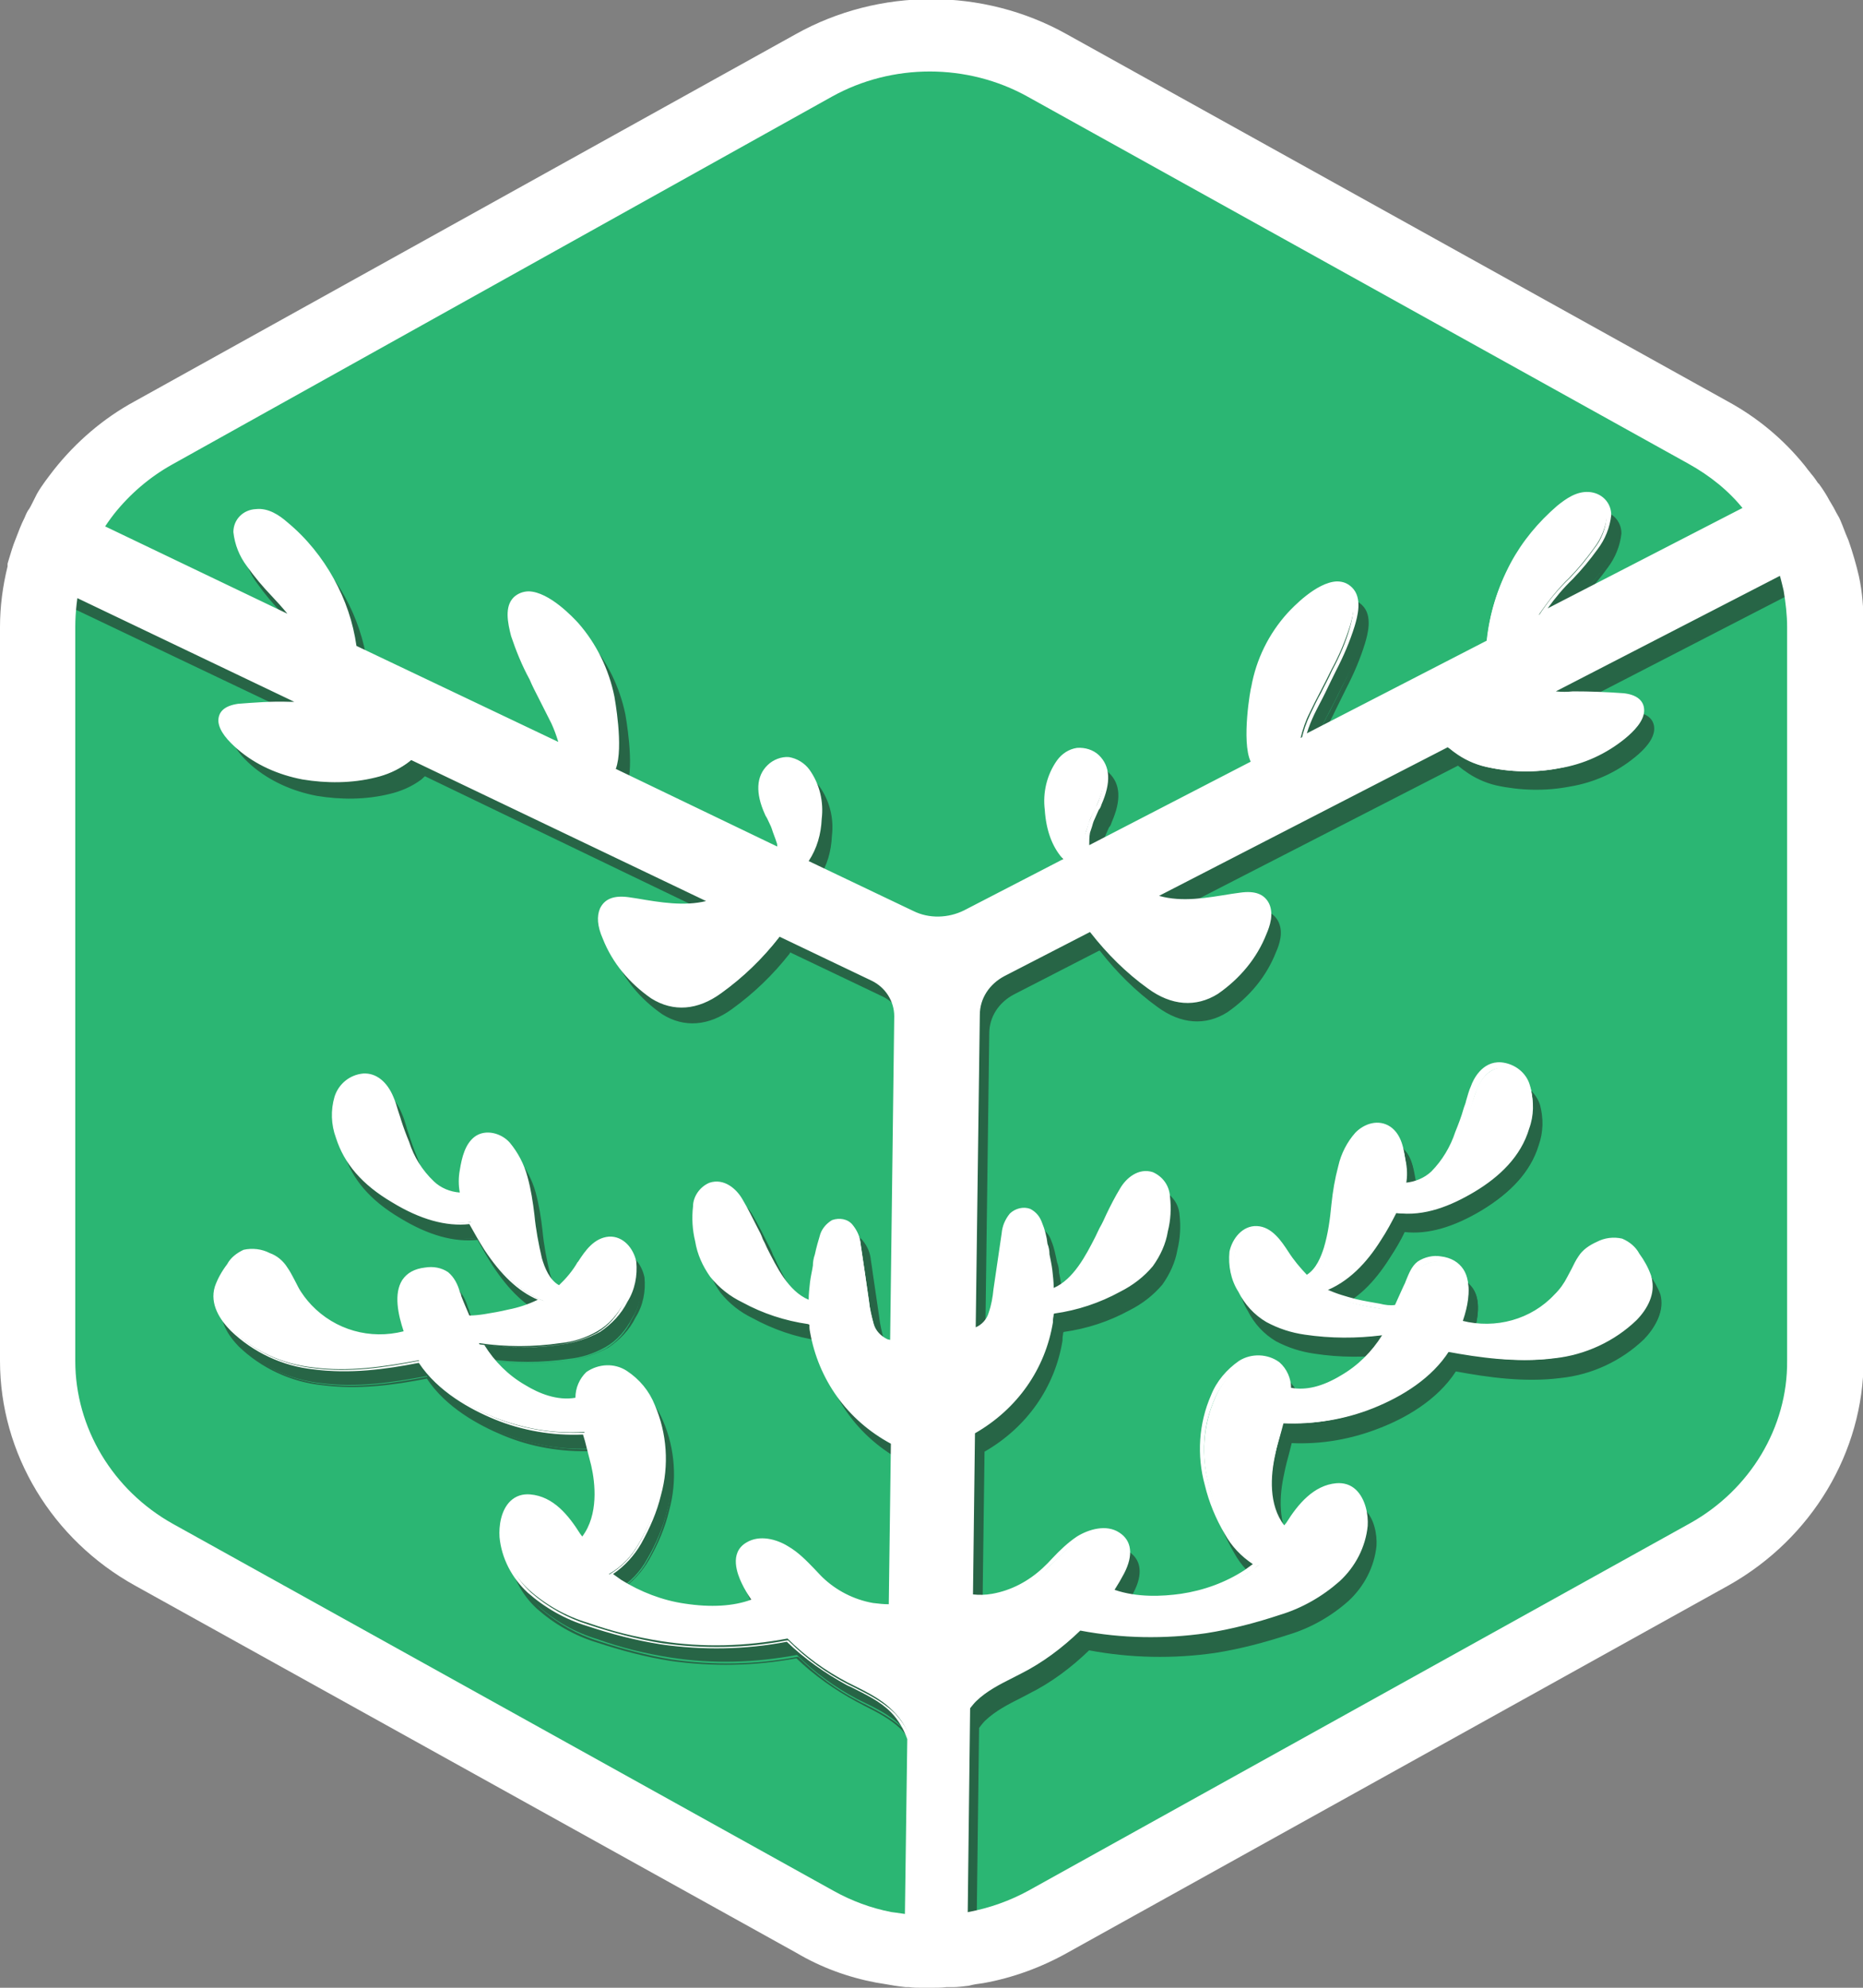 <svg width="15" height="16" viewBox="0 0 15 16" fill="none" xmlns="http://www.w3.org/2000/svg">
<rect x="0" y="0" width="15" height="16" fill="#808080" stroke="none"/>
<path d="M14.669 5.014V10.923C14.669 11.569 14.311 12.162 13.733 12.484L8.412 15.439C8.23 15.539 8.037 15.608 7.833 15.651C7.8 15.656 7.767 15.661 7.729 15.666C7.69 15.672 7.657 15.672 7.624 15.677C7.607 15.677 7.591 15.677 7.574 15.682C7.514 15.688 7.453 15.688 7.393 15.682C7.365 15.682 7.343 15.682 7.315 15.677H7.293C7.244 15.672 7.189 15.666 7.139 15.656L7.117 15.651L7.084 15.645C6.891 15.608 6.704 15.539 6.533 15.444L1.212 12.484C0.633 12.162 0.275 11.569 0.275 10.923V5.014C0.275 4.866 0.292 4.723 0.33 4.58C0.33 4.569 0.336 4.564 0.336 4.553C0.336 4.543 0.336 4.548 0.336 4.543C0.353 4.5 0.369 4.453 0.386 4.41C0.402 4.363 0.424 4.31 0.446 4.262C0.457 4.241 0.468 4.22 0.479 4.199C0.496 4.167 0.518 4.13 0.534 4.098C0.567 4.04 0.606 3.987 0.65 3.929C0.799 3.733 0.992 3.574 1.212 3.452L6.539 0.498C7.117 0.175 7.833 0.175 8.417 0.498L13.739 3.452C13.942 3.568 14.124 3.717 14.273 3.897C14.289 3.918 14.306 3.939 14.328 3.966C14.35 3.992 14.361 4.008 14.372 4.029C14.394 4.061 14.416 4.098 14.438 4.135C14.46 4.172 14.482 4.209 14.499 4.246C14.51 4.273 14.521 4.294 14.532 4.32C14.548 4.357 14.559 4.394 14.576 4.426C14.603 4.506 14.625 4.585 14.642 4.67C14.664 4.786 14.669 4.903 14.669 5.014Z" fill="#2BB673"/>
<g opacity="0.54">
<path d="M14.675 4.596C14.647 4.627 14.614 4.654 14.576 4.675L12.532 5.729C12.598 5.739 12.67 5.739 12.741 5.734C12.873 5.734 13.011 5.739 13.143 5.75C13.215 5.755 13.292 5.787 13.287 5.866C13.281 5.946 13.204 6.03 13.143 6.083C12.995 6.205 12.818 6.285 12.626 6.322C12.433 6.359 12.234 6.353 12.047 6.311C11.959 6.29 11.871 6.253 11.799 6.195C11.777 6.179 11.755 6.163 11.739 6.142L9.359 7.37C9.585 7.449 9.833 7.396 10.069 7.359C10.152 7.349 10.24 7.354 10.279 7.439C10.312 7.513 10.284 7.598 10.257 7.666C10.18 7.857 10.047 8.021 9.871 8.138C9.689 8.249 9.497 8.217 9.331 8.095C9.161 7.968 9.006 7.82 8.874 7.651C8.869 7.645 8.863 7.635 8.863 7.629L8.153 7.995C8.026 8.058 7.943 8.185 7.943 8.323L7.91 10.864C7.921 10.864 7.927 10.859 7.938 10.859C7.998 10.833 8.042 10.785 8.059 10.727C8.081 10.663 8.092 10.6 8.097 10.536L8.13 10.303C8.142 10.229 8.153 10.16 8.164 10.086C8.169 10.033 8.186 9.98 8.224 9.938C8.257 9.901 8.318 9.885 8.367 9.906C8.406 9.927 8.439 9.964 8.45 10.007C8.472 10.06 8.483 10.118 8.494 10.171C8.505 10.197 8.511 10.224 8.511 10.255C8.516 10.298 8.527 10.34 8.533 10.383C8.538 10.441 8.544 10.494 8.544 10.552C8.758 10.483 8.858 10.229 8.951 10.049C9.006 9.943 9.056 9.832 9.117 9.726C9.166 9.647 9.254 9.567 9.359 9.599C9.431 9.631 9.48 9.7 9.48 9.774C9.491 9.869 9.486 9.959 9.464 10.049C9.447 10.15 9.408 10.24 9.348 10.324C9.276 10.409 9.194 10.478 9.094 10.525C8.929 10.61 8.753 10.674 8.566 10.7L8.555 10.706C8.555 10.706 8.549 10.706 8.549 10.711C8.549 10.732 8.544 10.758 8.544 10.78C8.483 11.15 8.252 11.479 7.916 11.664L7.899 12.987C7.96 12.998 8.02 12.993 8.075 12.982C8.235 12.95 8.378 12.876 8.494 12.77C8.582 12.686 8.665 12.59 8.769 12.521C8.858 12.469 8.99 12.426 9.083 12.49C9.194 12.559 9.166 12.696 9.117 12.797C9.089 12.85 9.061 12.897 9.028 12.945C9.205 13.014 9.414 13.014 9.596 12.987C9.783 12.961 9.959 12.897 10.119 12.797C10.152 12.776 10.18 12.755 10.213 12.728C10.108 12.67 10.025 12.58 9.97 12.479C9.899 12.357 9.844 12.23 9.811 12.093C9.745 11.86 9.761 11.606 9.86 11.383C9.904 11.277 9.981 11.182 10.081 11.118C10.174 11.06 10.295 11.066 10.383 11.129C10.444 11.182 10.472 11.261 10.466 11.335C10.615 11.367 10.775 11.314 10.901 11.235C11.039 11.15 11.155 11.039 11.237 10.907C11.243 10.896 11.248 10.88 11.259 10.87C11.044 10.901 10.819 10.901 10.604 10.87C10.499 10.854 10.395 10.822 10.301 10.774C10.207 10.716 10.136 10.637 10.086 10.541C10.025 10.446 10.003 10.34 10.014 10.229C10.031 10.139 10.103 10.033 10.213 10.044C10.328 10.049 10.395 10.155 10.45 10.24C10.494 10.314 10.549 10.377 10.615 10.441C10.703 10.398 10.747 10.293 10.775 10.203C10.808 10.086 10.83 9.97 10.835 9.848C10.846 9.747 10.863 9.641 10.89 9.541C10.912 9.445 10.962 9.355 11.028 9.276C11.094 9.207 11.199 9.175 11.281 9.234C11.364 9.292 11.381 9.403 11.397 9.493C11.408 9.557 11.408 9.625 11.392 9.689C11.485 9.689 11.573 9.657 11.639 9.594C11.733 9.504 11.799 9.387 11.838 9.265C11.86 9.207 11.882 9.144 11.904 9.085C11.926 9.027 11.942 8.964 11.964 8.905C11.998 8.815 12.075 8.72 12.185 8.725C12.284 8.736 12.372 8.805 12.4 8.895C12.427 9.001 12.427 9.112 12.389 9.218C12.322 9.44 12.152 9.604 11.948 9.726C11.761 9.837 11.546 9.927 11.32 9.895C11.281 9.97 11.243 10.044 11.193 10.118C11.083 10.293 10.934 10.457 10.731 10.531C10.819 10.573 10.912 10.61 11.011 10.631C11.078 10.647 11.138 10.658 11.204 10.668C11.248 10.679 11.298 10.684 11.348 10.679C11.375 10.621 11.397 10.562 11.419 10.51C11.441 10.457 11.463 10.372 11.524 10.324C11.573 10.293 11.634 10.277 11.695 10.287C11.959 10.319 11.92 10.589 11.843 10.796C12.124 10.875 12.433 10.79 12.631 10.584C12.675 10.541 12.714 10.488 12.741 10.435C12.769 10.383 12.791 10.324 12.824 10.271C12.857 10.224 12.906 10.187 12.961 10.165C13.017 10.134 13.083 10.128 13.149 10.139C13.204 10.165 13.248 10.203 13.275 10.25C13.314 10.303 13.347 10.361 13.369 10.42C13.402 10.547 13.336 10.668 13.248 10.758C13.072 10.928 12.835 11.039 12.587 11.066C12.306 11.103 12.02 11.06 11.739 11.007C11.601 11.224 11.364 11.373 11.127 11.468C10.901 11.558 10.653 11.6 10.405 11.584C10.383 11.674 10.356 11.759 10.334 11.849C10.29 12.05 10.284 12.299 10.428 12.458L10.455 12.41C10.543 12.278 10.659 12.119 10.841 12.103C11.023 12.087 11.083 12.289 11.072 12.426C11.056 12.59 10.978 12.744 10.852 12.855C10.714 12.977 10.554 13.067 10.378 13.12C10.185 13.183 9.987 13.236 9.789 13.268C9.453 13.316 9.105 13.31 8.769 13.247C8.626 13.39 8.466 13.506 8.285 13.602C8.164 13.665 8.031 13.723 7.927 13.824C7.905 13.845 7.888 13.866 7.872 13.887L7.85 15.757C7.85 15.778 7.844 15.804 7.839 15.825C7.805 15.831 7.767 15.831 7.734 15.836C7.717 15.836 7.701 15.836 7.684 15.841C7.624 15.847 7.563 15.847 7.502 15.841C7.475 15.841 7.453 15.841 7.425 15.836H7.403C7.387 15.815 7.381 15.783 7.381 15.757L7.403 14.126C7.376 14.041 7.332 13.967 7.266 13.903L7.26 13.898C7.161 13.797 7.029 13.739 6.902 13.676C6.72 13.58 6.561 13.464 6.417 13.321C6.081 13.384 5.74 13.395 5.398 13.342C5.194 13.31 5.002 13.263 4.809 13.194C4.633 13.141 4.473 13.051 4.335 12.929C4.208 12.813 4.131 12.665 4.115 12.5C4.104 12.363 4.159 12.162 4.346 12.177C4.533 12.193 4.644 12.352 4.732 12.484L4.759 12.532C4.902 12.368 4.897 12.124 4.853 11.923C4.831 11.833 4.809 11.743 4.781 11.659C4.533 11.674 4.28 11.632 4.049 11.537C3.812 11.441 3.575 11.293 3.437 11.076C3.156 11.129 2.87 11.171 2.589 11.134C2.341 11.108 2.104 11.002 1.928 10.827C1.84 10.737 1.768 10.616 1.807 10.488C1.829 10.425 1.862 10.367 1.9 10.319C1.928 10.271 1.972 10.229 2.027 10.208C2.093 10.192 2.159 10.203 2.214 10.234C2.269 10.255 2.319 10.293 2.352 10.34C2.385 10.393 2.407 10.451 2.435 10.504C2.462 10.557 2.501 10.605 2.545 10.652C2.743 10.859 3.052 10.944 3.332 10.864C3.255 10.658 3.222 10.388 3.481 10.356C3.542 10.345 3.602 10.356 3.652 10.393C3.707 10.435 3.729 10.515 3.757 10.578C3.784 10.642 3.806 10.695 3.828 10.748C3.878 10.748 3.922 10.748 3.971 10.737C4.038 10.727 4.098 10.716 4.164 10.7C4.263 10.679 4.357 10.647 4.445 10.6C4.241 10.525 4.098 10.361 3.982 10.187C3.938 10.118 3.894 10.044 3.856 9.964C3.635 9.996 3.415 9.906 3.228 9.795C3.024 9.673 2.853 9.514 2.787 9.287C2.749 9.181 2.743 9.069 2.776 8.964C2.804 8.868 2.892 8.805 2.991 8.794C3.101 8.789 3.178 8.884 3.211 8.974C3.233 9.032 3.25 9.096 3.272 9.154C3.294 9.212 3.316 9.276 3.338 9.334C3.377 9.456 3.448 9.567 3.536 9.662C3.602 9.726 3.691 9.758 3.784 9.758C3.773 9.694 3.768 9.625 3.779 9.562C3.79 9.472 3.817 9.361 3.894 9.302C3.971 9.244 4.087 9.281 4.148 9.345C4.214 9.424 4.258 9.514 4.285 9.61C4.313 9.71 4.33 9.811 4.341 9.917C4.352 10.033 4.374 10.155 4.401 10.271C4.429 10.361 4.473 10.467 4.561 10.51C4.621 10.451 4.682 10.383 4.726 10.308C4.781 10.224 4.847 10.118 4.963 10.113C5.079 10.107 5.145 10.208 5.161 10.298C5.172 10.404 5.15 10.515 5.09 10.61C5.04 10.706 4.969 10.79 4.875 10.843C4.781 10.896 4.682 10.928 4.577 10.938C4.363 10.97 4.137 10.97 3.922 10.938C3.927 10.949 3.933 10.965 3.944 10.976C4.027 11.108 4.142 11.224 4.28 11.304C4.407 11.378 4.566 11.436 4.715 11.404C4.71 11.325 4.737 11.251 4.798 11.198C4.886 11.134 5.007 11.129 5.101 11.187C5.2 11.251 5.277 11.346 5.321 11.452C5.42 11.674 5.437 11.928 5.371 12.162C5.338 12.294 5.283 12.426 5.211 12.548C5.156 12.649 5.073 12.739 4.969 12.797C4.996 12.823 5.029 12.845 5.062 12.866C5.222 12.966 5.398 13.03 5.585 13.056C5.767 13.083 5.977 13.088 6.153 13.014C6.12 12.966 6.092 12.913 6.065 12.866C6.015 12.77 5.982 12.633 6.098 12.559C6.197 12.5 6.324 12.537 6.412 12.59C6.522 12.654 6.599 12.755 6.687 12.839C6.803 12.95 6.946 13.019 7.106 13.051C7.155 13.062 7.205 13.062 7.255 13.056L7.271 11.733C6.93 11.547 6.693 11.219 6.638 10.843C6.632 10.822 6.632 10.796 6.632 10.774H6.627L6.616 10.769C6.428 10.743 6.247 10.684 6.081 10.594C5.982 10.547 5.894 10.478 5.828 10.393C5.767 10.314 5.729 10.218 5.712 10.118C5.69 10.028 5.685 9.932 5.696 9.842C5.696 9.768 5.745 9.7 5.817 9.668C5.922 9.636 6.01 9.715 6.054 9.795C6.114 9.895 6.164 10.007 6.219 10.118C6.307 10.298 6.412 10.552 6.627 10.621C6.627 10.562 6.632 10.51 6.638 10.451C6.643 10.409 6.649 10.367 6.66 10.324C6.66 10.298 6.665 10.266 6.676 10.24C6.687 10.181 6.704 10.128 6.72 10.075C6.731 10.033 6.764 9.996 6.803 9.975C6.852 9.954 6.908 9.97 6.946 10.007C6.985 10.049 7.001 10.102 7.007 10.155C7.018 10.229 7.029 10.298 7.04 10.372L7.073 10.605C7.078 10.668 7.095 10.737 7.111 10.796C7.128 10.854 7.172 10.901 7.233 10.928C7.249 10.933 7.271 10.938 7.288 10.938L7.321 8.312C7.321 8.185 7.244 8.064 7.128 8.011L6.368 7.645C6.368 7.656 6.362 7.661 6.357 7.666C6.224 7.836 6.07 7.984 5.899 8.111C5.734 8.233 5.541 8.265 5.36 8.154C5.183 8.037 5.051 7.873 4.974 7.682C4.941 7.614 4.919 7.529 4.952 7.455C4.991 7.375 5.079 7.365 5.161 7.375C5.387 7.412 5.624 7.465 5.85 7.396L3.41 6.232L3.371 6.263C3.299 6.316 3.211 6.359 3.123 6.38C2.936 6.428 2.738 6.428 2.545 6.39C2.352 6.353 2.176 6.274 2.027 6.152C1.966 6.099 1.884 6.02 1.884 5.935C1.884 5.85 1.961 5.829 2.027 5.819C2.159 5.808 2.297 5.797 2.429 5.803C2.457 5.803 2.495 5.803 2.528 5.808L0.589 4.876C0.523 4.844 0.468 4.792 0.44 4.723C0.44 4.717 0.44 4.717 0.44 4.712C0.451 4.664 0.468 4.617 0.484 4.569C0.501 4.522 0.523 4.469 0.545 4.421C0.556 4.4 0.567 4.379 0.578 4.357C0.666 4.315 0.765 4.315 0.854 4.357L2.457 5.125C2.396 5.051 2.335 4.982 2.269 4.913C2.198 4.839 2.132 4.76 2.071 4.68C2.01 4.601 1.977 4.511 1.966 4.416C1.966 4.326 2.038 4.251 2.132 4.251C2.225 4.241 2.302 4.299 2.374 4.357C2.528 4.484 2.649 4.638 2.749 4.807C2.842 4.977 2.903 5.162 2.93 5.353L4.605 6.152C4.588 6.083 4.566 6.02 4.533 5.956C4.478 5.84 4.418 5.723 4.357 5.607C4.296 5.496 4.247 5.379 4.208 5.257C4.186 5.173 4.153 5.035 4.225 4.961C4.368 4.823 4.627 5.072 4.715 5.167C4.864 5.332 4.963 5.533 5.002 5.75C5.013 5.824 5.073 6.195 5.007 6.338L6.351 6.978C6.351 6.957 6.351 6.931 6.346 6.909C6.335 6.872 6.318 6.835 6.307 6.798C6.296 6.761 6.269 6.719 6.252 6.682C6.197 6.56 6.164 6.412 6.269 6.306C6.307 6.263 6.368 6.242 6.423 6.248C6.483 6.258 6.538 6.295 6.572 6.343C6.649 6.454 6.687 6.592 6.671 6.729C6.665 6.856 6.627 6.978 6.555 7.079L7.414 7.492C7.552 7.555 7.706 7.555 7.844 7.486L8.665 7.063C8.659 7.058 8.654 7.052 8.648 7.047C8.643 7.042 8.637 7.036 8.632 7.031V7.026C8.544 6.925 8.511 6.782 8.5 6.655C8.483 6.518 8.516 6.385 8.599 6.269C8.632 6.221 8.687 6.184 8.747 6.173C8.808 6.168 8.863 6.189 8.902 6.232C9.006 6.332 8.973 6.486 8.918 6.608C8.902 6.65 8.88 6.687 8.863 6.724C8.847 6.761 8.841 6.798 8.825 6.835C8.814 6.883 8.814 6.925 8.825 6.973L10.169 6.279C10.086 6.147 10.152 5.75 10.163 5.676C10.202 5.459 10.301 5.257 10.45 5.093C10.538 4.998 10.797 4.754 10.934 4.887C11.011 4.956 10.978 5.093 10.951 5.183C10.912 5.305 10.863 5.422 10.802 5.533C10.747 5.649 10.681 5.766 10.626 5.882C10.593 5.946 10.571 6.015 10.554 6.083L12.053 5.31C12.075 5.093 12.135 4.882 12.245 4.686C12.339 4.516 12.466 4.363 12.62 4.236C12.686 4.177 12.763 4.124 12.862 4.13C12.956 4.135 13.028 4.209 13.028 4.294C13.017 4.389 12.984 4.479 12.923 4.559C12.862 4.643 12.796 4.723 12.725 4.797C12.631 4.887 12.548 4.993 12.477 5.099L14.284 4.167C14.328 4.146 14.372 4.135 14.421 4.13C14.438 4.151 14.454 4.172 14.465 4.193C14.487 4.225 14.509 4.262 14.531 4.294C14.548 4.304 14.559 4.32 14.57 4.341C14.581 4.363 14.587 4.384 14.592 4.405C14.603 4.431 14.614 4.453 14.625 4.479C14.647 4.522 14.658 4.559 14.675 4.596Z" fill="#231F20"/>
<path d="M7.591 15.862C7.558 15.862 7.53 15.862 7.497 15.862C7.475 15.862 7.447 15.862 7.42 15.857H7.392L7.387 15.847C7.37 15.82 7.359 15.788 7.359 15.757L7.381 14.131C7.354 14.052 7.31 13.977 7.255 13.919L7.249 13.914C7.166 13.835 7.062 13.782 6.957 13.729C6.935 13.718 6.918 13.707 6.896 13.697C6.72 13.602 6.555 13.485 6.412 13.348C6.076 13.411 5.734 13.416 5.398 13.369C5.194 13.337 4.996 13.284 4.803 13.22C4.627 13.167 4.462 13.072 4.324 12.95C4.197 12.834 4.115 12.675 4.098 12.506C4.093 12.416 4.109 12.289 4.186 12.214C4.23 12.172 4.285 12.156 4.346 12.162C4.533 12.177 4.654 12.331 4.748 12.479L4.765 12.5C4.897 12.326 4.869 12.072 4.836 11.928C4.82 11.865 4.803 11.796 4.787 11.733L4.77 11.68C4.522 11.69 4.274 11.648 4.049 11.553C3.856 11.473 3.591 11.33 3.437 11.097C3.167 11.15 2.881 11.187 2.594 11.15C2.341 11.124 2.104 11.013 1.922 10.838C1.84 10.753 1.751 10.626 1.795 10.483C1.818 10.42 1.851 10.361 1.895 10.303C1.922 10.25 1.972 10.213 2.027 10.187C2.098 10.171 2.176 10.181 2.236 10.213C2.291 10.234 2.346 10.271 2.379 10.324C2.401 10.356 2.418 10.388 2.434 10.425C2.446 10.446 2.457 10.467 2.468 10.488C2.495 10.541 2.534 10.589 2.572 10.631C2.765 10.833 3.046 10.912 3.316 10.843C3.272 10.711 3.233 10.541 3.305 10.43C3.343 10.372 3.404 10.34 3.487 10.33C3.553 10.319 3.619 10.33 3.674 10.367C3.724 10.409 3.751 10.467 3.768 10.525C3.773 10.536 3.779 10.547 3.779 10.557C3.801 10.616 3.823 10.663 3.845 10.716C3.883 10.716 3.927 10.711 3.966 10.706C4.026 10.695 4.093 10.684 4.159 10.668C4.241 10.652 4.318 10.626 4.396 10.589C4.236 10.52 4.098 10.388 3.966 10.187C3.922 10.118 3.883 10.049 3.845 9.98C3.657 10.001 3.448 9.943 3.222 9.805C2.98 9.662 2.837 9.493 2.771 9.287C2.732 9.181 2.726 9.064 2.759 8.953C2.793 8.852 2.881 8.778 2.991 8.768C3.096 8.762 3.184 8.837 3.233 8.958C3.25 8.995 3.261 9.032 3.272 9.069C3.277 9.091 3.288 9.117 3.294 9.138C3.316 9.207 3.338 9.265 3.36 9.318C3.398 9.44 3.465 9.546 3.558 9.636C3.613 9.689 3.69 9.721 3.768 9.726C3.757 9.668 3.757 9.604 3.768 9.546C3.784 9.44 3.812 9.334 3.889 9.276C3.977 9.212 4.104 9.249 4.17 9.324C4.236 9.403 4.285 9.498 4.313 9.599C4.34 9.7 4.357 9.805 4.368 9.906C4.379 10.023 4.401 10.139 4.429 10.255C4.451 10.33 4.489 10.43 4.566 10.473C4.621 10.42 4.676 10.356 4.715 10.287L4.721 10.282C4.776 10.197 4.847 10.091 4.968 10.081C5.09 10.07 5.167 10.176 5.189 10.282C5.2 10.393 5.178 10.51 5.117 10.605C5.068 10.706 4.99 10.785 4.897 10.848C4.798 10.901 4.699 10.933 4.588 10.949C4.385 10.981 4.175 10.981 3.966 10.954C4.049 11.087 4.164 11.198 4.296 11.277C4.401 11.341 4.55 11.404 4.699 11.378C4.699 11.299 4.732 11.224 4.787 11.171C4.886 11.103 5.013 11.097 5.112 11.161C5.216 11.23 5.293 11.325 5.338 11.436C5.437 11.664 5.453 11.923 5.387 12.162C5.354 12.299 5.299 12.426 5.227 12.553C5.172 12.649 5.095 12.733 5.002 12.797C5.024 12.813 5.046 12.829 5.068 12.845C5.222 12.945 5.398 13.009 5.58 13.035C5.789 13.067 5.971 13.056 6.114 13.003C6.087 12.961 6.059 12.919 6.037 12.871C6.004 12.802 5.932 12.627 6.076 12.543C6.18 12.479 6.318 12.516 6.412 12.575C6.489 12.622 6.555 12.686 6.616 12.749C6.643 12.776 6.665 12.802 6.693 12.823C6.803 12.929 6.946 13.003 7.1 13.03C7.144 13.035 7.183 13.04 7.227 13.04L7.244 11.748C6.902 11.558 6.671 11.23 6.61 10.854C6.61 10.833 6.605 10.817 6.605 10.796L6.593 10.79C6.406 10.764 6.224 10.7 6.059 10.61C5.96 10.562 5.872 10.494 5.8 10.404C5.74 10.319 5.696 10.224 5.679 10.118C5.657 10.028 5.652 9.932 5.663 9.837C5.663 9.758 5.718 9.678 5.795 9.647C5.91 9.61 6.01 9.694 6.059 9.779C6.103 9.853 6.142 9.932 6.18 10.007C6.197 10.038 6.213 10.07 6.224 10.102C6.235 10.123 6.246 10.144 6.257 10.171C6.335 10.324 6.428 10.52 6.593 10.589C6.593 10.541 6.599 10.494 6.605 10.446C6.61 10.398 6.621 10.356 6.627 10.314C6.627 10.287 6.632 10.255 6.643 10.224C6.654 10.171 6.671 10.113 6.687 10.06C6.704 10.012 6.737 9.975 6.781 9.948C6.841 9.927 6.907 9.938 6.946 9.985C6.985 10.033 7.007 10.086 7.012 10.144C7.018 10.181 7.023 10.218 7.029 10.261L7.078 10.594C7.084 10.658 7.1 10.721 7.117 10.785C7.133 10.838 7.172 10.88 7.227 10.907C7.238 10.912 7.244 10.912 7.255 10.912L7.288 8.307C7.288 8.185 7.216 8.074 7.106 8.021L6.362 7.666C6.362 7.672 6.357 7.672 6.357 7.677C6.224 7.846 6.07 7.995 5.894 8.122C5.707 8.259 5.508 8.275 5.332 8.164C5.156 8.042 5.018 7.878 4.941 7.682C4.897 7.582 4.891 7.502 4.919 7.439C4.957 7.359 5.035 7.333 5.15 7.349L5.216 7.359C5.404 7.391 5.596 7.423 5.773 7.381L3.421 6.248L3.393 6.274C3.316 6.332 3.228 6.369 3.14 6.39C2.947 6.438 2.743 6.438 2.55 6.406C2.357 6.369 2.176 6.29 2.027 6.163C1.955 6.099 1.878 6.02 1.873 5.935C1.873 5.861 1.922 5.813 2.032 5.797C2.165 5.787 2.302 5.776 2.44 5.782H2.446L0.578 4.892C0.506 4.86 0.451 4.802 0.424 4.728V4.723V4.712C0.435 4.664 0.451 4.617 0.473 4.569C0.49 4.522 0.512 4.469 0.534 4.421C0.545 4.4 0.556 4.379 0.567 4.357L0.573 4.352L0.578 4.347C0.672 4.299 0.782 4.299 0.87 4.347L2.396 5.077C2.357 5.03 2.313 4.982 2.269 4.934C2.198 4.86 2.131 4.781 2.071 4.696C2.01 4.617 1.972 4.522 1.961 4.421C1.961 4.32 2.043 4.236 2.148 4.236C2.253 4.225 2.335 4.289 2.401 4.347C2.556 4.474 2.682 4.633 2.776 4.802C2.87 4.972 2.93 5.152 2.958 5.342L4.583 6.115C4.566 6.062 4.55 6.015 4.528 5.967C4.495 5.903 4.462 5.835 4.429 5.771C4.401 5.718 4.374 5.665 4.351 5.612C4.291 5.501 4.241 5.385 4.203 5.263C4.175 5.157 4.148 5.024 4.225 4.95C4.258 4.919 4.302 4.903 4.346 4.903C4.511 4.908 4.704 5.114 4.743 5.157C4.891 5.326 4.99 5.533 5.035 5.75C5.035 5.755 5.112 6.158 5.046 6.332L6.34 6.952C6.34 6.941 6.34 6.931 6.335 6.92C6.324 6.883 6.307 6.846 6.296 6.809C6.291 6.788 6.274 6.761 6.263 6.735C6.257 6.719 6.246 6.708 6.241 6.692C6.164 6.523 6.169 6.385 6.263 6.295C6.307 6.253 6.373 6.226 6.434 6.232C6.5 6.242 6.56 6.279 6.599 6.332C6.682 6.449 6.715 6.592 6.698 6.729C6.693 6.851 6.66 6.968 6.593 7.068L7.436 7.471C7.563 7.534 7.717 7.529 7.844 7.465L8.643 7.052C8.637 7.047 8.637 7.047 8.632 7.042C8.555 6.952 8.505 6.825 8.494 6.655C8.477 6.518 8.511 6.375 8.593 6.258C8.632 6.205 8.687 6.168 8.753 6.158C8.819 6.152 8.885 6.173 8.929 6.221C9.023 6.311 9.028 6.443 8.951 6.618C8.946 6.634 8.94 6.65 8.929 6.66C8.918 6.687 8.907 6.708 8.896 6.735C8.885 6.756 8.88 6.777 8.874 6.798C8.869 6.814 8.863 6.83 8.858 6.846C8.852 6.878 8.852 6.909 8.852 6.946L10.152 6.274C10.075 6.11 10.152 5.676 10.158 5.67C10.196 5.453 10.295 5.247 10.45 5.077C10.488 5.035 10.681 4.829 10.846 4.823C10.896 4.823 10.934 4.839 10.967 4.871C11.056 4.956 11.011 5.109 10.989 5.183C10.951 5.305 10.901 5.422 10.841 5.538C10.813 5.596 10.78 5.66 10.752 5.718C10.725 5.776 10.692 5.835 10.664 5.893C10.642 5.94 10.62 5.993 10.604 6.046L12.053 5.3C12.075 5.083 12.141 4.871 12.245 4.675C12.339 4.5 12.466 4.347 12.62 4.22C12.691 4.161 12.774 4.103 12.873 4.109C12.978 4.114 13.055 4.193 13.055 4.294C13.044 4.394 13.005 4.49 12.945 4.569C12.884 4.654 12.818 4.733 12.747 4.807C12.669 4.882 12.603 4.961 12.543 5.046L14.278 4.151C14.322 4.13 14.372 4.114 14.427 4.114H14.438L14.443 4.124C14.46 4.146 14.471 4.167 14.487 4.188C14.515 4.225 14.531 4.257 14.553 4.294C14.57 4.31 14.586 4.326 14.598 4.341C14.609 4.363 14.62 4.389 14.62 4.41C14.631 4.431 14.642 4.458 14.653 4.479C14.669 4.511 14.686 4.548 14.697 4.585L14.702 4.596L14.697 4.606C14.669 4.643 14.636 4.67 14.592 4.691L12.609 5.713C12.653 5.718 12.697 5.718 12.747 5.713C12.884 5.713 13.017 5.718 13.154 5.729C13.259 5.739 13.319 5.787 13.319 5.866C13.319 5.951 13.237 6.036 13.165 6.094C13.017 6.216 12.835 6.3 12.636 6.332C12.444 6.369 12.24 6.364 12.047 6.322C11.953 6.3 11.865 6.258 11.794 6.205C11.777 6.195 11.761 6.179 11.739 6.163L9.408 7.359C9.596 7.412 9.794 7.375 9.992 7.343L10.064 7.333C10.18 7.312 10.257 7.343 10.295 7.423C10.334 7.508 10.301 7.603 10.273 7.666C10.196 7.862 10.058 8.026 9.882 8.148C9.706 8.259 9.508 8.244 9.32 8.106C9.144 7.979 8.99 7.825 8.858 7.656L8.852 7.651L8.163 8.005C8.042 8.069 7.965 8.185 7.965 8.318L7.932 10.833C7.982 10.811 8.02 10.769 8.037 10.716C8.059 10.652 8.07 10.589 8.075 10.525L8.141 10.075C8.147 10.017 8.169 9.964 8.208 9.917C8.252 9.874 8.318 9.858 8.373 9.88C8.422 9.906 8.45 9.943 8.466 9.991C8.488 10.044 8.499 10.102 8.511 10.16C8.522 10.187 8.527 10.218 8.527 10.245C8.538 10.293 8.544 10.335 8.549 10.372C8.555 10.42 8.56 10.467 8.56 10.515C8.72 10.446 8.819 10.255 8.896 10.102C8.907 10.081 8.918 10.054 8.929 10.033C8.951 9.996 8.968 9.959 8.984 9.922C9.017 9.853 9.056 9.779 9.094 9.715C9.144 9.631 9.243 9.546 9.359 9.583C9.441 9.62 9.491 9.694 9.497 9.779C9.508 9.874 9.502 9.97 9.48 10.06C9.463 10.16 9.419 10.255 9.359 10.34C9.287 10.425 9.199 10.494 9.094 10.547C8.929 10.637 8.753 10.695 8.566 10.721L8.56 10.727C8.56 10.743 8.555 10.758 8.555 10.774V10.79C8.494 11.166 8.268 11.489 7.927 11.685L7.91 12.982C7.96 12.987 8.009 12.987 8.064 12.977C8.219 12.95 8.356 12.876 8.472 12.77C8.499 12.744 8.522 12.723 8.549 12.696C8.61 12.633 8.676 12.569 8.753 12.521C8.802 12.495 8.962 12.41 9.089 12.49C9.188 12.553 9.205 12.67 9.127 12.818C9.105 12.866 9.078 12.908 9.05 12.95C9.232 13.014 9.436 13.003 9.585 12.982C9.766 12.956 9.943 12.892 10.097 12.791C10.119 12.776 10.141 12.76 10.163 12.744C10.069 12.68 9.992 12.601 9.937 12.5C9.866 12.379 9.811 12.246 9.777 12.108C9.711 11.87 9.728 11.611 9.827 11.383C9.871 11.272 9.954 11.177 10.053 11.108C10.152 11.044 10.284 11.05 10.378 11.118C10.438 11.171 10.472 11.251 10.472 11.325C10.593 11.346 10.725 11.314 10.874 11.224C11.011 11.145 11.122 11.034 11.204 10.901C11 10.928 10.791 10.928 10.582 10.896C10.472 10.88 10.372 10.848 10.273 10.796C10.174 10.737 10.097 10.652 10.047 10.552C9.987 10.457 9.965 10.34 9.976 10.229C9.998 10.123 10.081 10.017 10.196 10.023C10.317 10.028 10.383 10.134 10.438 10.213L10.45 10.229C10.494 10.298 10.543 10.356 10.598 10.414C10.675 10.367 10.714 10.266 10.736 10.197C10.769 10.086 10.786 9.964 10.797 9.848C10.808 9.742 10.824 9.641 10.852 9.541C10.874 9.44 10.923 9.345 10.989 9.271C11.061 9.197 11.177 9.159 11.27 9.223C11.364 9.287 11.38 9.408 11.392 9.493C11.402 9.551 11.402 9.615 11.392 9.673C11.469 9.668 11.546 9.636 11.601 9.583C11.689 9.493 11.755 9.382 11.794 9.265C11.821 9.197 11.843 9.138 11.86 9.08C11.865 9.059 11.876 9.038 11.882 9.011C11.893 8.974 11.904 8.932 11.92 8.895C11.937 8.847 12.008 8.699 12.163 8.704C12.273 8.715 12.367 8.789 12.394 8.889C12.427 9.001 12.422 9.117 12.383 9.223C12.322 9.424 12.174 9.594 11.931 9.742C11.7 9.88 11.496 9.938 11.309 9.917C11.276 9.991 11.232 10.06 11.188 10.128C11.061 10.33 10.923 10.462 10.758 10.531C10.835 10.568 10.912 10.589 10.995 10.61C11.061 10.626 11.127 10.637 11.188 10.647C11.226 10.658 11.27 10.663 11.309 10.658C11.325 10.621 11.342 10.584 11.358 10.547L11.38 10.499C11.386 10.488 11.392 10.478 11.397 10.462C11.419 10.409 11.441 10.345 11.491 10.308C11.546 10.271 11.612 10.255 11.678 10.266C11.761 10.277 11.821 10.314 11.86 10.372C11.931 10.483 11.893 10.652 11.849 10.785C12.119 10.854 12.405 10.774 12.592 10.573C12.636 10.531 12.669 10.483 12.697 10.43C12.708 10.409 12.719 10.388 12.73 10.367C12.747 10.335 12.763 10.298 12.785 10.266C12.824 10.213 12.873 10.176 12.934 10.155C12.995 10.123 13.066 10.113 13.132 10.128C13.193 10.155 13.237 10.197 13.27 10.25C13.309 10.303 13.342 10.361 13.364 10.425C13.402 10.568 13.314 10.7 13.237 10.78C13.055 10.954 12.818 11.066 12.565 11.092C12.278 11.129 11.981 11.087 11.722 11.039C11.568 11.277 11.303 11.42 11.111 11.494C10.885 11.584 10.642 11.627 10.4 11.616C10.394 11.637 10.389 11.664 10.383 11.685C10.367 11.743 10.35 11.807 10.339 11.865C10.301 12.034 10.284 12.273 10.411 12.437L10.428 12.416C10.521 12.267 10.648 12.114 10.83 12.098C10.89 12.093 10.945 12.108 10.989 12.151C11.066 12.225 11.088 12.352 11.083 12.442C11.066 12.611 10.984 12.77 10.857 12.887C10.72 13.009 10.554 13.104 10.378 13.157C10.185 13.22 9.987 13.273 9.783 13.305C9.447 13.353 9.105 13.347 8.769 13.284C8.626 13.422 8.466 13.543 8.285 13.633C8.263 13.644 8.246 13.655 8.224 13.665C8.119 13.718 8.015 13.771 7.932 13.85C7.916 13.866 7.899 13.887 7.883 13.909L7.86 15.772C7.86 15.799 7.855 15.82 7.849 15.847L7.844 15.857H7.833C7.8 15.862 7.761 15.862 7.728 15.868C7.717 15.868 7.712 15.868 7.701 15.868C7.695 15.868 7.684 15.868 7.679 15.868C7.651 15.862 7.624 15.862 7.591 15.862ZM7.414 15.82H7.425C7.453 15.825 7.475 15.825 7.502 15.825C7.563 15.831 7.624 15.831 7.684 15.825C7.69 15.825 7.701 15.825 7.706 15.825C7.717 15.825 7.723 15.825 7.734 15.825C7.761 15.825 7.794 15.82 7.822 15.815C7.827 15.799 7.827 15.783 7.827 15.767L7.849 13.893L7.855 13.887C7.872 13.866 7.894 13.84 7.91 13.819C7.998 13.734 8.103 13.681 8.213 13.623C8.235 13.612 8.252 13.602 8.274 13.591C8.45 13.501 8.615 13.379 8.753 13.242L8.758 13.236H8.769C9.105 13.3 9.441 13.305 9.777 13.257C9.976 13.226 10.174 13.178 10.367 13.109C10.538 13.056 10.703 12.966 10.835 12.85C10.956 12.739 11.034 12.59 11.05 12.431C11.056 12.347 11.034 12.23 10.973 12.172C10.94 12.14 10.896 12.124 10.846 12.13C10.681 12.146 10.571 12.283 10.477 12.426L10.433 12.495L10.416 12.474C10.262 12.299 10.279 12.034 10.317 11.849C10.328 11.791 10.35 11.727 10.367 11.669C10.372 11.643 10.383 11.611 10.389 11.584L10.394 11.569H10.411C10.653 11.579 10.896 11.542 11.122 11.452C11.314 11.378 11.573 11.235 11.722 11.002L11.727 10.991H11.744C12.003 11.039 12.3 11.087 12.587 11.044C12.835 11.018 13.061 10.912 13.237 10.743C13.309 10.668 13.391 10.552 13.353 10.425C13.331 10.367 13.303 10.308 13.264 10.261C13.237 10.213 13.198 10.176 13.149 10.155C13.094 10.144 13.033 10.15 12.983 10.176C12.928 10.197 12.884 10.229 12.851 10.277C12.829 10.303 12.818 10.335 12.802 10.372C12.791 10.393 12.78 10.414 12.769 10.441C12.736 10.494 12.697 10.547 12.653 10.589C12.449 10.806 12.135 10.886 11.843 10.806L11.821 10.801L11.827 10.78C11.865 10.679 11.915 10.494 11.849 10.383C11.821 10.335 11.766 10.308 11.694 10.298C11.639 10.287 11.584 10.298 11.535 10.33C11.496 10.361 11.474 10.414 11.458 10.467C11.452 10.483 11.447 10.494 11.441 10.504L11.419 10.552C11.402 10.594 11.386 10.637 11.364 10.679L11.358 10.69H11.347C11.298 10.695 11.248 10.69 11.199 10.679C11.138 10.668 11.072 10.658 11.006 10.642C10.907 10.621 10.808 10.589 10.72 10.541L10.681 10.52L10.725 10.504C10.896 10.441 11.044 10.308 11.177 10.102C11.221 10.033 11.265 9.959 11.298 9.885L11.303 9.869H11.32C11.502 9.895 11.706 9.837 11.931 9.7C12.163 9.562 12.306 9.398 12.361 9.207C12.4 9.107 12.4 8.995 12.372 8.895C12.345 8.81 12.267 8.747 12.174 8.741C12.053 8.736 11.992 8.868 11.975 8.911C11.959 8.948 11.948 8.985 11.937 9.027C11.931 9.048 11.92 9.075 11.915 9.096C11.898 9.154 11.876 9.212 11.849 9.281C11.81 9.403 11.739 9.52 11.645 9.615C11.573 9.678 11.48 9.715 11.38 9.715H11.358L11.364 9.694C11.375 9.631 11.375 9.567 11.37 9.504C11.358 9.424 11.342 9.313 11.265 9.26C11.193 9.207 11.094 9.239 11.039 9.302C10.978 9.377 10.929 9.467 10.907 9.557C10.879 9.657 10.863 9.758 10.852 9.858C10.841 9.98 10.819 10.097 10.786 10.213C10.758 10.298 10.714 10.414 10.615 10.462L10.604 10.467L10.593 10.457C10.527 10.398 10.472 10.33 10.422 10.255L10.411 10.24C10.356 10.16 10.301 10.07 10.202 10.065C10.108 10.06 10.042 10.15 10.025 10.234C10.014 10.335 10.036 10.441 10.091 10.531C10.136 10.626 10.207 10.706 10.301 10.758C10.389 10.806 10.488 10.838 10.593 10.854C10.808 10.886 11.028 10.886 11.243 10.854L11.287 10.848L11.259 10.896C11.254 10.901 11.248 10.912 11.248 10.917C11.166 11.055 11.044 11.171 10.901 11.256C10.736 11.351 10.582 11.389 10.45 11.357L10.433 11.351V11.335C10.438 11.261 10.411 11.193 10.356 11.145C10.279 11.087 10.163 11.081 10.081 11.14C9.987 11.203 9.91 11.293 9.866 11.394C9.766 11.616 9.75 11.86 9.816 12.093C9.849 12.225 9.904 12.352 9.97 12.474C10.025 12.575 10.108 12.659 10.207 12.717L10.229 12.733L10.207 12.749C10.18 12.776 10.147 12.797 10.114 12.818C9.954 12.919 9.772 12.987 9.585 13.014C9.425 13.04 9.199 13.051 9.006 12.972L8.984 12.961L8.995 12.94C9.028 12.892 9.056 12.845 9.083 12.791C9.111 12.733 9.172 12.58 9.061 12.511C8.957 12.442 8.808 12.521 8.769 12.543C8.698 12.59 8.632 12.649 8.571 12.712C8.544 12.739 8.522 12.765 8.494 12.786C8.378 12.897 8.23 12.972 8.07 13.003C8.009 13.014 7.949 13.014 7.888 13.009H7.872L7.888 11.659L7.899 11.653C8.235 11.468 8.461 11.15 8.516 10.785V10.769C8.522 10.748 8.522 10.732 8.522 10.716V10.7L8.538 10.695L8.56 10.684C8.742 10.658 8.918 10.6 9.083 10.515C9.183 10.467 9.265 10.404 9.331 10.319C9.386 10.24 9.425 10.15 9.441 10.054C9.463 9.964 9.469 9.874 9.458 9.784C9.458 9.715 9.414 9.652 9.348 9.625C9.26 9.599 9.183 9.668 9.133 9.742C9.094 9.805 9.061 9.88 9.023 9.948C9.006 9.985 8.984 10.028 8.968 10.065C8.957 10.086 8.946 10.107 8.935 10.128C8.852 10.298 8.747 10.51 8.549 10.573L8.522 10.584V10.557C8.522 10.499 8.516 10.446 8.511 10.388C8.505 10.351 8.499 10.314 8.488 10.261C8.488 10.229 8.483 10.203 8.472 10.181C8.461 10.123 8.444 10.07 8.428 10.017C8.417 9.98 8.389 9.948 8.356 9.927C8.318 9.911 8.268 9.922 8.241 9.954C8.208 9.991 8.191 10.038 8.185 10.091L8.119 10.541C8.114 10.605 8.097 10.674 8.075 10.737C8.053 10.801 8.009 10.854 7.943 10.88C7.932 10.886 7.921 10.886 7.916 10.891L7.888 10.896L7.921 8.328C7.927 8.18 8.009 8.048 8.141 7.979L8.874 7.598L8.88 7.629C8.88 7.635 8.88 7.64 8.885 7.64C9.017 7.804 9.166 7.952 9.337 8.079C9.458 8.169 9.645 8.249 9.855 8.122C10.025 8.005 10.152 7.846 10.229 7.661C10.257 7.603 10.284 7.518 10.251 7.449C10.224 7.391 10.158 7.365 10.064 7.381L9.992 7.391C9.777 7.428 9.552 7.465 9.342 7.391L9.298 7.375L11.733 6.12L11.744 6.131C11.766 6.152 11.788 6.168 11.805 6.184C11.876 6.237 11.959 6.274 12.041 6.295C12.229 6.338 12.427 6.343 12.614 6.306C12.802 6.274 12.978 6.189 13.121 6.073C13.171 6.03 13.259 5.946 13.259 5.872C13.259 5.803 13.193 5.782 13.132 5.776C13 5.766 12.868 5.755 12.736 5.76C12.669 5.766 12.598 5.766 12.526 5.755L12.466 5.745L14.565 4.664C14.598 4.649 14.625 4.627 14.647 4.601C14.636 4.569 14.625 4.537 14.609 4.511C14.598 4.484 14.586 4.463 14.575 4.437V4.431C14.575 4.41 14.57 4.394 14.559 4.373C14.548 4.357 14.537 4.347 14.526 4.331L14.52 4.326C14.498 4.294 14.482 4.257 14.454 4.225C14.443 4.204 14.427 4.188 14.416 4.172C14.377 4.172 14.333 4.188 14.3 4.204L12.427 5.173L12.466 5.109C12.537 4.998 12.62 4.897 12.719 4.802C12.791 4.728 12.857 4.649 12.912 4.569C12.973 4.495 13.005 4.405 13.011 4.315C13.011 4.241 12.95 4.172 12.868 4.172C12.78 4.167 12.708 4.22 12.642 4.273C12.493 4.4 12.367 4.548 12.273 4.717C12.168 4.908 12.102 5.12 12.086 5.337V5.347L10.538 6.147L10.549 6.105C10.565 6.036 10.587 5.967 10.62 5.898C10.648 5.84 10.675 5.782 10.708 5.723C10.736 5.665 10.769 5.607 10.797 5.543C10.857 5.432 10.901 5.316 10.94 5.199C10.967 5.099 10.989 4.982 10.929 4.924C10.901 4.897 10.874 4.887 10.835 4.892C10.72 4.897 10.565 5.024 10.472 5.13C10.328 5.295 10.229 5.49 10.191 5.702C10.169 5.829 10.119 6.179 10.191 6.295L10.202 6.311L8.813 7.01L8.808 6.983C8.797 6.936 8.797 6.888 8.808 6.84C8.813 6.825 8.819 6.809 8.824 6.793C8.83 6.772 8.836 6.745 8.847 6.724C8.858 6.698 8.869 6.671 8.88 6.65C8.885 6.634 8.891 6.623 8.902 6.608C8.973 6.449 8.968 6.332 8.885 6.253C8.847 6.216 8.797 6.195 8.747 6.2C8.692 6.21 8.648 6.242 8.615 6.285C8.538 6.396 8.505 6.523 8.522 6.655C8.533 6.814 8.577 6.936 8.648 7.015C8.654 7.021 8.659 7.026 8.665 7.031C8.67 7.036 8.676 7.042 8.681 7.047L8.703 7.068L7.855 7.508C7.717 7.576 7.552 7.582 7.409 7.513L6.527 7.089L6.538 7.068C6.61 6.968 6.649 6.846 6.649 6.729C6.665 6.597 6.632 6.465 6.555 6.353C6.522 6.311 6.478 6.279 6.423 6.269C6.373 6.263 6.324 6.285 6.285 6.316C6.186 6.417 6.219 6.565 6.268 6.671C6.274 6.687 6.279 6.698 6.291 6.713C6.307 6.74 6.318 6.766 6.329 6.793C6.34 6.83 6.351 6.867 6.368 6.904C6.373 6.931 6.373 6.957 6.373 6.978V7.01L4.985 6.348L4.996 6.332C5.057 6.205 5.013 5.861 4.99 5.755C4.952 5.543 4.853 5.347 4.71 5.183C4.61 5.077 4.456 4.95 4.346 4.945C4.307 4.945 4.28 4.956 4.252 4.977C4.192 5.035 4.214 5.162 4.241 5.252C4.28 5.369 4.329 5.485 4.385 5.596C4.412 5.649 4.434 5.702 4.462 5.755C4.495 5.819 4.528 5.887 4.561 5.951C4.594 6.015 4.616 6.083 4.632 6.147L4.643 6.189L2.919 5.369V5.358C2.892 5.167 2.831 4.987 2.737 4.823C2.644 4.654 2.523 4.506 2.368 4.379C2.308 4.326 2.231 4.267 2.143 4.278C2.06 4.283 1.994 4.347 1.994 4.426C2.005 4.516 2.038 4.606 2.093 4.68C2.154 4.765 2.22 4.839 2.291 4.913C2.357 4.982 2.418 5.051 2.479 5.125L2.534 5.194L0.848 4.379C0.771 4.341 0.677 4.341 0.595 4.373C0.584 4.394 0.573 4.41 0.567 4.431C0.545 4.479 0.523 4.527 0.506 4.574C0.49 4.622 0.473 4.664 0.462 4.712C0.49 4.776 0.534 4.823 0.595 4.85L2.638 5.824H2.534C2.49 5.819 2.451 5.819 2.418 5.824C2.291 5.824 2.165 5.829 2.038 5.84C1.922 5.856 1.911 5.903 1.911 5.935C1.911 6.009 1.994 6.083 2.049 6.136C2.192 6.253 2.368 6.332 2.556 6.369C2.743 6.406 2.941 6.401 3.129 6.359C3.217 6.338 3.299 6.3 3.365 6.248L3.415 6.205L3.426 6.21L5.91 7.396L5.861 7.412C5.657 7.476 5.442 7.439 5.233 7.407L5.167 7.396C5.073 7.381 5.007 7.402 4.979 7.465C4.957 7.518 4.963 7.587 5.002 7.677C5.079 7.862 5.211 8.026 5.382 8.138C5.585 8.265 5.773 8.185 5.894 8.095C6.065 7.968 6.219 7.82 6.346 7.656C6.351 7.651 6.351 7.645 6.351 7.645V7.614L7.139 7.989C7.266 8.048 7.348 8.175 7.348 8.312L7.315 10.96H7.293C7.271 10.96 7.249 10.954 7.232 10.949C7.166 10.923 7.117 10.87 7.1 10.806C7.078 10.743 7.067 10.674 7.056 10.61L7.007 10.277C7.001 10.24 6.996 10.197 6.99 10.16C6.985 10.107 6.968 10.06 6.935 10.023C6.907 9.991 6.858 9.98 6.819 9.996C6.786 10.012 6.759 10.044 6.748 10.081C6.726 10.134 6.715 10.187 6.704 10.245C6.693 10.271 6.687 10.298 6.687 10.324C6.682 10.367 6.671 10.409 6.665 10.457C6.66 10.515 6.654 10.568 6.654 10.626V10.652L6.627 10.642C6.428 10.578 6.324 10.367 6.241 10.197C6.23 10.176 6.219 10.155 6.208 10.134C6.191 10.102 6.175 10.07 6.164 10.038C6.125 9.959 6.087 9.885 6.048 9.816C6.004 9.742 5.921 9.673 5.833 9.7C5.773 9.726 5.729 9.79 5.729 9.858C5.718 9.948 5.723 10.044 5.745 10.134C5.762 10.229 5.8 10.324 5.855 10.398C5.921 10.478 6.004 10.541 6.103 10.594C6.268 10.684 6.445 10.743 6.632 10.769L6.638 10.774L6.643 10.78H6.66L6.665 10.801C6.665 10.822 6.671 10.848 6.671 10.87C6.731 11.24 6.957 11.558 7.293 11.743L7.304 11.748L7.288 13.104H7.271C7.221 13.109 7.166 13.104 7.117 13.099C6.957 13.067 6.808 12.993 6.687 12.882C6.66 12.855 6.632 12.829 6.61 12.802C6.549 12.744 6.489 12.68 6.412 12.633C6.329 12.58 6.208 12.543 6.12 12.601C6.004 12.67 6.065 12.818 6.098 12.882C6.125 12.934 6.153 12.982 6.186 13.03L6.197 13.051L6.175 13.062C6.021 13.125 5.828 13.136 5.596 13.104C5.409 13.077 5.227 13.009 5.068 12.908C5.035 12.887 5.002 12.866 4.974 12.839L4.952 12.823L4.974 12.807C5.073 12.749 5.156 12.665 5.211 12.564C5.282 12.442 5.332 12.315 5.365 12.183C5.431 11.95 5.415 11.706 5.315 11.484C5.271 11.378 5.2 11.293 5.101 11.23C5.018 11.177 4.902 11.182 4.825 11.24C4.776 11.288 4.743 11.357 4.748 11.431V11.447L4.732 11.452C4.599 11.484 4.445 11.447 4.28 11.351C4.137 11.267 4.021 11.15 3.933 11.018C3.927 11.013 3.922 11.002 3.922 10.997L3.894 10.944L3.938 10.949C4.153 10.981 4.374 10.981 4.588 10.949C4.693 10.933 4.792 10.901 4.88 10.854C4.968 10.801 5.04 10.721 5.084 10.626C5.139 10.536 5.167 10.43 5.15 10.324C5.134 10.245 5.079 10.15 4.974 10.155C4.869 10.16 4.809 10.255 4.759 10.335L4.754 10.34C4.704 10.414 4.649 10.483 4.583 10.541L4.572 10.552L4.561 10.547C4.462 10.499 4.418 10.383 4.39 10.298C4.357 10.181 4.335 10.06 4.324 9.943C4.313 9.842 4.296 9.737 4.269 9.641C4.247 9.546 4.203 9.456 4.137 9.382C4.082 9.324 3.982 9.292 3.911 9.34C3.845 9.387 3.817 9.488 3.806 9.583C3.795 9.647 3.801 9.71 3.812 9.774L3.817 9.795H3.795C3.696 9.795 3.602 9.758 3.531 9.694C3.437 9.599 3.365 9.482 3.327 9.361C3.305 9.308 3.283 9.244 3.261 9.181C3.255 9.159 3.244 9.133 3.239 9.107C3.228 9.069 3.217 9.032 3.2 8.995C3.184 8.953 3.123 8.826 3.002 8.826C2.908 8.837 2.831 8.895 2.809 8.985C2.782 9.085 2.787 9.197 2.82 9.297C2.881 9.493 3.018 9.652 3.25 9.795C3.476 9.932 3.679 9.985 3.861 9.964H3.878L3.883 9.98C3.922 10.054 3.96 10.128 4.004 10.197C4.142 10.409 4.285 10.541 4.456 10.6L4.5 10.616L4.462 10.637C4.374 10.684 4.274 10.716 4.175 10.737C4.109 10.753 4.043 10.764 3.982 10.774C3.938 10.785 3.889 10.79 3.839 10.785H3.828L3.823 10.774C3.795 10.716 3.773 10.663 3.751 10.6C3.746 10.589 3.74 10.578 3.74 10.562C3.718 10.51 3.696 10.451 3.657 10.42C3.613 10.388 3.558 10.377 3.503 10.388C3.432 10.398 3.376 10.425 3.349 10.473C3.277 10.584 3.332 10.769 3.371 10.87L3.376 10.891L3.354 10.896C3.062 10.976 2.754 10.896 2.545 10.679C2.501 10.631 2.462 10.584 2.429 10.531C2.418 10.51 2.407 10.488 2.396 10.462C2.379 10.43 2.363 10.398 2.346 10.367C2.313 10.324 2.269 10.287 2.22 10.271C2.165 10.24 2.104 10.229 2.043 10.245C1.999 10.266 1.955 10.303 1.928 10.351C1.889 10.404 1.856 10.457 1.834 10.52C1.801 10.642 1.878 10.764 1.95 10.838C2.12 11.007 2.352 11.113 2.6 11.14C2.881 11.177 3.173 11.134 3.443 11.081L3.459 11.076L3.465 11.087C3.613 11.32 3.872 11.463 4.065 11.542C4.291 11.632 4.539 11.674 4.787 11.664H4.803L4.825 11.748C4.842 11.812 4.864 11.881 4.875 11.95C4.913 12.14 4.93 12.4 4.776 12.575L4.759 12.596L4.715 12.527C4.621 12.384 4.517 12.246 4.346 12.23C4.296 12.225 4.252 12.241 4.219 12.273C4.153 12.331 4.137 12.447 4.142 12.532C4.159 12.691 4.236 12.839 4.357 12.95C4.489 13.067 4.649 13.157 4.82 13.21C5.013 13.273 5.211 13.326 5.409 13.358C5.745 13.406 6.087 13.4 6.417 13.337H6.428L6.434 13.342C6.571 13.48 6.737 13.602 6.913 13.692C6.93 13.702 6.952 13.713 6.974 13.723C7.078 13.776 7.188 13.835 7.277 13.919C7.282 13.919 7.282 13.925 7.288 13.93C7.348 13.993 7.398 14.073 7.425 14.158V14.163V14.168L7.403 15.799C7.403 15.778 7.403 15.799 7.414 15.82Z" fill="#231F20"/>
</g>
<path d="M14.598 4.458C14.571 4.49 14.538 4.516 14.499 4.537L12.455 5.591C12.521 5.602 12.593 5.602 12.665 5.596C12.797 5.596 12.935 5.602 13.067 5.612C13.138 5.617 13.216 5.649 13.21 5.729C13.204 5.808 13.127 5.893 13.067 5.946C12.918 6.067 12.742 6.147 12.549 6.184C12.356 6.221 12.158 6.216 11.971 6.173C11.883 6.152 11.794 6.115 11.723 6.057C11.701 6.041 11.679 6.025 11.662 6.004L9.282 7.232C9.508 7.312 9.756 7.259 9.993 7.222C10.076 7.211 10.164 7.216 10.202 7.301C10.235 7.375 10.208 7.46 10.18 7.529C10.103 7.719 9.971 7.884 9.795 8C9.613 8.111 9.42 8.079 9.255 7.958C9.084 7.831 8.93 7.682 8.798 7.513C8.792 7.508 8.787 7.497 8.787 7.492L8.076 7.857C7.949 7.921 7.867 8.048 7.867 8.185L7.834 10.727C7.845 10.727 7.85 10.721 7.861 10.721C7.922 10.695 7.966 10.647 7.982 10.589C8.004 10.525 8.015 10.462 8.021 10.398L8.054 10.165C8.065 10.091 8.076 10.023 8.087 9.948C8.093 9.895 8.109 9.842 8.148 9.8C8.181 9.763 8.241 9.747 8.291 9.768C8.329 9.79 8.362 9.827 8.373 9.869C8.395 9.922 8.407 9.98 8.418 10.038C8.429 10.065 8.434 10.091 8.434 10.123C8.44 10.165 8.451 10.208 8.456 10.25C8.462 10.308 8.467 10.361 8.467 10.42C8.682 10.351 8.781 10.097 8.875 9.917C8.93 9.811 8.979 9.7 9.04 9.594C9.09 9.514 9.178 9.435 9.282 9.467C9.354 9.498 9.404 9.567 9.404 9.641C9.415 9.737 9.409 9.827 9.387 9.917C9.371 10.017 9.332 10.107 9.271 10.192C9.2 10.277 9.117 10.345 9.018 10.393C8.853 10.478 8.676 10.541 8.489 10.568L8.478 10.573C8.478 10.573 8.473 10.573 8.473 10.578C8.473 10.6 8.467 10.626 8.467 10.647C8.407 11.018 8.175 11.346 7.839 11.531L7.823 12.855C7.883 12.866 7.944 12.86 7.999 12.85C8.159 12.818 8.302 12.744 8.418 12.638C8.506 12.553 8.588 12.458 8.693 12.389C8.781 12.336 8.913 12.294 9.007 12.357C9.117 12.426 9.09 12.564 9.04 12.665C9.012 12.717 8.985 12.765 8.952 12.813C9.128 12.882 9.337 12.882 9.519 12.855C9.707 12.829 9.883 12.765 10.043 12.665C10.076 12.643 10.103 12.622 10.136 12.596C10.032 12.537 9.949 12.447 9.894 12.347C9.822 12.225 9.767 12.098 9.734 11.96C9.668 11.727 9.685 11.473 9.784 11.251C9.828 11.145 9.905 11.05 10.004 10.986C10.098 10.928 10.219 10.933 10.307 10.997C10.368 11.05 10.395 11.129 10.39 11.203C10.538 11.235 10.698 11.182 10.825 11.103C10.963 11.018 11.078 10.907 11.161 10.774C11.166 10.764 11.172 10.748 11.183 10.737C10.968 10.769 10.742 10.769 10.527 10.737C10.423 10.721 10.318 10.69 10.224 10.642C10.131 10.584 10.059 10.504 10.009 10.409C9.949 10.314 9.927 10.208 9.938 10.097C9.954 10.007 10.026 9.901 10.136 9.911C10.246 9.922 10.318 10.023 10.373 10.107C10.417 10.181 10.472 10.245 10.538 10.308C10.627 10.266 10.671 10.16 10.698 10.07C10.731 9.954 10.753 9.837 10.759 9.715C10.77 9.615 10.786 9.509 10.814 9.408C10.836 9.313 10.885 9.223 10.951 9.144C11.018 9.075 11.122 9.043 11.205 9.101C11.287 9.159 11.304 9.271 11.321 9.361C11.332 9.424 11.332 9.493 11.315 9.557C11.409 9.557 11.497 9.525 11.563 9.461C11.657 9.371 11.723 9.255 11.761 9.133C11.783 9.075 11.805 9.011 11.827 8.953C11.849 8.895 11.866 8.831 11.888 8.773C11.921 8.683 11.998 8.588 12.108 8.593C12.207 8.604 12.296 8.672 12.323 8.762C12.351 8.868 12.351 8.979 12.312 9.085C12.246 9.308 12.075 9.472 11.871 9.594C11.684 9.705 11.469 9.795 11.243 9.763C11.205 9.837 11.166 9.911 11.117 9.985C11.007 10.16 10.858 10.324 10.654 10.398C10.742 10.441 10.836 10.478 10.935 10.499C11.001 10.515 11.062 10.525 11.128 10.536C11.172 10.547 11.221 10.552 11.271 10.547C11.299 10.488 11.321 10.43 11.343 10.377C11.365 10.324 11.387 10.24 11.447 10.192C11.497 10.16 11.557 10.144 11.618 10.155C11.883 10.187 11.844 10.457 11.767 10.663C12.048 10.743 12.356 10.658 12.555 10.451C12.599 10.409 12.637 10.356 12.665 10.303C12.692 10.25 12.714 10.192 12.747 10.144C12.78 10.097 12.83 10.06 12.885 10.033C12.94 10.001 13.012 9.991 13.078 10.007C13.133 10.033 13.177 10.07 13.204 10.118C13.243 10.171 13.276 10.229 13.298 10.287C13.331 10.414 13.265 10.536 13.177 10.626C13.001 10.796 12.764 10.907 12.516 10.933C12.235 10.97 11.949 10.928 11.668 10.875C11.53 11.092 11.293 11.24 11.056 11.335C10.83 11.425 10.582 11.468 10.335 11.452C10.312 11.542 10.285 11.627 10.263 11.717C10.219 11.918 10.213 12.167 10.357 12.326L10.384 12.278C10.472 12.146 10.588 11.987 10.77 11.971C10.951 11.955 11.012 12.156 11.001 12.294C10.985 12.458 10.907 12.611 10.781 12.723C10.643 12.845 10.483 12.934 10.307 12.987C10.114 13.051 9.916 13.104 9.718 13.136C9.382 13.183 9.034 13.178 8.698 13.114C8.555 13.257 8.395 13.374 8.214 13.469C8.093 13.533 7.96 13.591 7.856 13.692C7.834 13.713 7.817 13.734 7.801 13.755L7.779 15.624C7.779 15.645 7.773 15.672 7.768 15.693C7.734 15.698 7.696 15.698 7.663 15.704C7.646 15.704 7.63 15.704 7.613 15.709C7.553 15.714 7.492 15.714 7.431 15.709C7.404 15.709 7.382 15.709 7.354 15.704H7.327C7.31 15.682 7.305 15.651 7.305 15.624L7.327 13.993C7.299 13.909 7.255 13.835 7.189 13.771L7.184 13.766C7.084 13.665 6.952 13.607 6.826 13.543C6.644 13.448 6.484 13.332 6.341 13.189C6.005 13.252 5.663 13.263 5.322 13.21C5.118 13.178 4.925 13.13 4.732 13.062C4.556 13.009 4.396 12.919 4.259 12.797C4.132 12.68 4.055 12.532 4.038 12.368C4.027 12.23 4.082 12.029 4.27 12.045C4.457 12.061 4.567 12.22 4.655 12.352L4.683 12.4C4.826 12.236 4.82 11.992 4.776 11.791C4.754 11.701 4.732 11.611 4.705 11.526C4.457 11.542 4.214 11.5 3.983 11.41C3.746 11.314 3.509 11.166 3.372 10.949C3.091 11.002 2.804 11.044 2.523 11.007C2.275 10.981 2.039 10.875 1.862 10.7C1.774 10.61 1.702 10.488 1.741 10.361C1.763 10.298 1.796 10.24 1.835 10.192C1.862 10.144 1.906 10.102 1.961 10.081C2.028 10.065 2.094 10.075 2.149 10.107C2.204 10.128 2.253 10.165 2.286 10.218C2.319 10.271 2.342 10.324 2.369 10.377C2.397 10.43 2.435 10.478 2.479 10.525C2.678 10.732 2.986 10.817 3.267 10.737C3.19 10.531 3.157 10.261 3.416 10.229C3.476 10.218 3.537 10.229 3.586 10.266C3.642 10.308 3.664 10.388 3.691 10.451C3.719 10.515 3.741 10.568 3.763 10.621C3.812 10.621 3.856 10.621 3.906 10.61C3.972 10.6 4.033 10.589 4.099 10.573C4.198 10.552 4.292 10.52 4.38 10.473C4.176 10.398 4.033 10.234 3.917 10.06C3.873 9.991 3.829 9.917 3.79 9.837C3.57 9.869 3.35 9.779 3.162 9.668C2.958 9.546 2.788 9.387 2.722 9.159C2.683 9.054 2.678 8.942 2.711 8.837C2.738 8.741 2.826 8.678 2.925 8.667C3.036 8.662 3.113 8.757 3.146 8.847C3.168 8.905 3.184 8.969 3.206 9.027C3.228 9.085 3.25 9.149 3.272 9.207C3.311 9.329 3.383 9.44 3.471 9.535C3.537 9.599 3.625 9.631 3.719 9.631C3.708 9.567 3.702 9.498 3.713 9.435C3.724 9.345 3.752 9.234 3.829 9.175C3.906 9.117 4.022 9.154 4.082 9.218C4.148 9.297 4.192 9.387 4.22 9.482C4.247 9.583 4.264 9.684 4.275 9.79C4.286 9.906 4.308 10.028 4.336 10.144C4.363 10.234 4.407 10.34 4.495 10.383C4.556 10.324 4.617 10.255 4.661 10.181C4.716 10.097 4.782 9.991 4.898 9.985C5.008 9.98 5.079 10.081 5.096 10.171C5.107 10.277 5.085 10.388 5.024 10.483C4.975 10.578 4.903 10.663 4.809 10.716C4.716 10.769 4.617 10.801 4.512 10.811C4.297 10.843 4.071 10.843 3.856 10.811C3.862 10.822 3.867 10.838 3.878 10.848C3.961 10.981 4.077 11.097 4.214 11.177C4.341 11.251 4.501 11.309 4.65 11.277C4.644 11.198 4.672 11.124 4.732 11.071C4.82 11.007 4.942 11.002 5.035 11.06C5.134 11.124 5.212 11.219 5.256 11.325C5.355 11.547 5.371 11.802 5.305 12.034C5.272 12.167 5.217 12.299 5.145 12.421C5.09 12.521 5.008 12.611 4.903 12.67C4.931 12.696 4.964 12.717 4.997 12.739C5.156 12.839 5.333 12.903 5.52 12.929C5.702 12.956 5.911 12.961 6.087 12.887C6.054 12.839 6.027 12.786 5.999 12.739C5.95 12.643 5.917 12.506 6.032 12.431C6.131 12.373 6.258 12.41 6.346 12.463C6.456 12.527 6.534 12.627 6.622 12.712C6.737 12.823 6.881 12.892 7.04 12.924C7.09 12.934 7.14 12.934 7.189 12.929L7.206 11.606C6.859 11.42 6.616 11.092 6.556 10.716C6.55 10.695 6.55 10.668 6.55 10.647C6.545 10.647 6.545 10.647 6.545 10.642L6.534 10.637C6.346 10.61 6.17 10.552 6.005 10.462C5.906 10.414 5.817 10.345 5.751 10.261C5.691 10.181 5.652 10.086 5.636 9.985C5.614 9.895 5.608 9.8 5.619 9.71C5.619 9.636 5.669 9.567 5.74 9.535C5.845 9.504 5.933 9.583 5.977 9.662C6.038 9.763 6.087 9.874 6.142 9.985C6.231 10.165 6.335 10.42 6.55 10.488C6.55 10.43 6.556 10.377 6.561 10.319C6.567 10.277 6.572 10.234 6.583 10.192C6.583 10.165 6.589 10.134 6.6 10.107C6.611 10.049 6.627 9.996 6.644 9.943C6.655 9.901 6.688 9.864 6.726 9.842C6.776 9.821 6.831 9.837 6.87 9.874C6.908 9.917 6.925 9.97 6.93 10.023C6.941 10.097 6.952 10.165 6.963 10.24L6.996 10.473C7.002 10.536 7.018 10.605 7.035 10.663C7.051 10.721 7.095 10.769 7.156 10.796C7.173 10.801 7.189 10.806 7.211 10.806L7.244 8.18C7.244 8.053 7.167 7.931 7.051 7.878L6.291 7.513C6.291 7.523 6.286 7.529 6.28 7.534C6.148 7.704 5.994 7.852 5.823 7.979C5.658 8.101 5.465 8.132 5.283 8.021C5.107 7.905 4.975 7.741 4.898 7.55C4.864 7.481 4.842 7.396 4.875 7.322C4.914 7.243 5.002 7.232 5.085 7.243C5.311 7.28 5.548 7.333 5.773 7.264L3.333 6.099L3.295 6.131C3.223 6.184 3.135 6.226 3.047 6.248C2.859 6.295 2.661 6.295 2.468 6.258C2.275 6.221 2.099 6.142 1.95 6.02C1.89 5.967 1.807 5.887 1.807 5.803C1.807 5.718 1.884 5.697 1.95 5.686C2.083 5.676 2.22 5.665 2.353 5.67C2.38 5.67 2.419 5.67 2.452 5.67L0.507 4.739C0.441 4.707 0.386 4.654 0.358 4.585C0.358 4.585 0.358 4.58 0.358 4.574C0.369 4.527 0.386 4.479 0.402 4.431C0.419 4.384 0.441 4.331 0.463 4.283C0.474 4.262 0.485 4.241 0.496 4.22C0.584 4.177 0.683 4.177 0.772 4.22L2.375 4.987C2.314 4.913 2.253 4.844 2.187 4.776C2.116 4.702 2.05 4.622 1.989 4.543C1.928 4.463 1.895 4.373 1.884 4.278C1.884 4.188 1.956 4.119 2.044 4.114C2.138 4.103 2.215 4.161 2.286 4.214C2.441 4.341 2.562 4.495 2.661 4.664C2.755 4.834 2.815 5.019 2.843 5.21L4.517 6.009C4.501 5.94 4.479 5.877 4.446 5.813C4.391 5.697 4.33 5.58 4.27 5.464C4.209 5.353 4.159 5.236 4.121 5.114C4.099 5.03 4.066 4.892 4.137 4.818C4.281 4.68 4.539 4.929 4.628 5.024C4.776 5.194 4.875 5.395 4.914 5.612C4.925 5.686 4.986 6.057 4.92 6.2L6.269 6.846C6.269 6.825 6.269 6.798 6.264 6.777C6.253 6.74 6.236 6.703 6.225 6.666C6.214 6.629 6.187 6.586 6.17 6.549C6.115 6.428 6.082 6.279 6.187 6.173C6.225 6.131 6.286 6.11 6.341 6.115C6.401 6.126 6.456 6.163 6.489 6.21C6.567 6.322 6.605 6.459 6.589 6.597C6.583 6.724 6.545 6.846 6.473 6.946L7.332 7.359C7.47 7.423 7.624 7.423 7.762 7.354L8.583 6.931C8.577 6.925 8.572 6.92 8.566 6.915C8.561 6.909 8.555 6.904 8.55 6.899V6.893C8.462 6.793 8.429 6.65 8.418 6.523C8.401 6.385 8.434 6.253 8.517 6.136C8.55 6.089 8.605 6.052 8.665 6.041C8.72 6.036 8.781 6.052 8.82 6.094C8.924 6.2 8.891 6.348 8.836 6.47C8.82 6.512 8.798 6.549 8.781 6.586C8.765 6.623 8.759 6.66 8.743 6.698C8.732 6.745 8.732 6.788 8.743 6.835L10.087 6.142C10.004 6.009 10.07 5.612 10.081 5.538C10.12 5.321 10.219 5.12 10.368 4.95C10.456 4.855 10.715 4.612 10.852 4.744C10.93 4.813 10.896 4.95 10.869 5.04C10.83 5.162 10.781 5.279 10.72 5.39C10.665 5.506 10.599 5.623 10.544 5.739C10.511 5.803 10.489 5.872 10.472 5.94L11.971 5.167C11.993 4.95 12.053 4.739 12.163 4.543C12.257 4.368 12.384 4.214 12.533 4.087C12.599 4.029 12.676 3.976 12.775 3.981C12.868 3.987 12.94 4.061 12.94 4.146C12.929 4.241 12.896 4.331 12.835 4.41C12.775 4.495 12.709 4.574 12.637 4.649C12.543 4.739 12.461 4.844 12.389 4.95L14.196 4.019C14.24 3.997 14.284 3.987 14.334 3.981C14.35 4.003 14.367 4.024 14.378 4.045C14.4 4.077 14.422 4.114 14.444 4.151C14.46 4.161 14.472 4.177 14.482 4.199C14.493 4.22 14.499 4.241 14.505 4.262C14.516 4.289 14.527 4.31 14.538 4.336C14.571 4.384 14.582 4.421 14.598 4.458Z" fill="white"/>
<path d="M7.514 15.73C7.481 15.73 7.453 15.73 7.42 15.73C7.398 15.73 7.371 15.73 7.343 15.725H7.316L7.31 15.714C7.294 15.688 7.283 15.656 7.283 15.624L7.305 13.999C7.277 13.919 7.233 13.845 7.178 13.787L7.173 13.782C7.084 13.692 6.969 13.639 6.853 13.58L6.82 13.565C6.644 13.469 6.478 13.353 6.335 13.215C5.999 13.279 5.658 13.284 5.322 13.236C5.118 13.204 4.919 13.152 4.727 13.088C4.55 13.035 4.385 12.94 4.247 12.818C4.121 12.701 4.038 12.543 4.022 12.373C4.016 12.283 4.033 12.156 4.11 12.082C4.154 12.04 4.209 12.024 4.269 12.029C4.457 12.045 4.578 12.198 4.672 12.347L4.688 12.368C4.82 12.193 4.793 11.939 4.76 11.796C4.743 11.733 4.727 11.664 4.71 11.6L4.694 11.547C4.451 11.558 4.203 11.515 3.983 11.425C3.79 11.346 3.526 11.203 3.372 10.97C3.102 11.023 2.815 11.06 2.529 11.023C2.275 10.997 2.038 10.886 1.857 10.711C1.774 10.626 1.686 10.499 1.73 10.356C1.752 10.293 1.785 10.234 1.829 10.176C1.857 10.123 1.906 10.086 1.961 10.06C2.033 10.044 2.11 10.054 2.171 10.086C2.231 10.107 2.281 10.15 2.314 10.203C2.336 10.234 2.352 10.266 2.369 10.298C2.38 10.319 2.391 10.34 2.402 10.361C2.43 10.414 2.468 10.462 2.507 10.504C2.699 10.706 2.98 10.785 3.25 10.716C3.206 10.584 3.168 10.414 3.239 10.303C3.278 10.245 3.338 10.213 3.421 10.203C3.487 10.192 3.553 10.203 3.608 10.24C3.658 10.282 3.686 10.34 3.702 10.398C3.708 10.409 3.713 10.42 3.713 10.43C3.735 10.488 3.757 10.536 3.779 10.589C3.818 10.589 3.862 10.584 3.9 10.578C3.961 10.568 4.027 10.557 4.093 10.541C4.176 10.525 4.253 10.499 4.33 10.462C4.17 10.393 4.033 10.261 3.9 10.06C3.856 9.991 3.818 9.922 3.779 9.853C3.592 9.874 3.383 9.816 3.157 9.678C2.914 9.535 2.771 9.366 2.705 9.159C2.666 9.054 2.661 8.937 2.694 8.826C2.727 8.725 2.815 8.651 2.925 8.641C3.03 8.635 3.118 8.709 3.168 8.831C3.184 8.868 3.195 8.905 3.206 8.942C3.212 8.964 3.223 8.99 3.228 9.011C3.25 9.08 3.272 9.138 3.294 9.191C3.333 9.313 3.399 9.419 3.493 9.509C3.548 9.562 3.625 9.594 3.702 9.599C3.691 9.541 3.691 9.477 3.702 9.419C3.719 9.313 3.746 9.207 3.823 9.149C3.911 9.085 4.038 9.122 4.104 9.197C4.17 9.276 4.22 9.371 4.247 9.472C4.275 9.572 4.291 9.678 4.303 9.779C4.314 9.895 4.336 10.012 4.363 10.128C4.385 10.203 4.424 10.303 4.501 10.345C4.556 10.293 4.611 10.229 4.65 10.16L4.655 10.155C4.71 10.07 4.782 9.964 4.903 9.954C5.019 9.948 5.101 10.049 5.123 10.155C5.134 10.266 5.112 10.383 5.052 10.478C5.002 10.578 4.925 10.658 4.831 10.721C4.732 10.774 4.633 10.806 4.523 10.822C4.319 10.854 4.11 10.854 3.9 10.827C3.983 10.96 4.093 11.071 4.231 11.15C4.336 11.214 4.484 11.277 4.633 11.251C4.633 11.171 4.666 11.097 4.721 11.044C4.82 10.976 4.947 10.97 5.046 11.034C5.151 11.103 5.228 11.198 5.272 11.309C5.371 11.537 5.388 11.796 5.322 12.034C5.289 12.172 5.233 12.299 5.162 12.426C5.107 12.521 5.03 12.606 4.936 12.67C4.958 12.686 4.98 12.701 5.002 12.717C5.156 12.813 5.333 12.882 5.514 12.908C5.724 12.94 5.906 12.929 6.049 12.876C6.021 12.834 5.994 12.791 5.972 12.744C5.939 12.675 5.867 12.5 6.01 12.416C6.115 12.352 6.253 12.389 6.346 12.447C6.429 12.495 6.495 12.564 6.556 12.627C6.578 12.649 6.6 12.675 6.622 12.696C6.732 12.802 6.875 12.876 7.029 12.903C7.073 12.908 7.112 12.913 7.156 12.913L7.173 11.621C6.82 11.431 6.589 11.103 6.522 10.721C6.517 10.7 6.517 10.679 6.517 10.663L6.506 10.658C6.319 10.631 6.142 10.573 5.977 10.483C5.878 10.435 5.79 10.367 5.718 10.277C5.658 10.192 5.614 10.097 5.597 9.991C5.575 9.901 5.569 9.805 5.58 9.71C5.58 9.631 5.636 9.551 5.713 9.52C5.828 9.482 5.928 9.567 5.977 9.652C6.021 9.726 6.06 9.805 6.098 9.88C6.115 9.911 6.131 9.943 6.142 9.975C6.153 9.996 6.164 10.017 6.175 10.044C6.253 10.197 6.346 10.393 6.511 10.462C6.511 10.414 6.517 10.367 6.522 10.319C6.528 10.271 6.539 10.229 6.545 10.187C6.545 10.16 6.55 10.128 6.561 10.097C6.572 10.044 6.589 9.985 6.605 9.932C6.622 9.885 6.655 9.848 6.699 9.821C6.759 9.8 6.825 9.811 6.864 9.858C6.903 9.906 6.925 9.959 6.93 10.017L6.996 10.467C7.002 10.531 7.018 10.594 7.035 10.658C7.051 10.711 7.09 10.753 7.145 10.78C7.15 10.78 7.161 10.785 7.167 10.785L7.2 8.18C7.2 8.058 7.128 7.947 7.018 7.894L6.275 7.539C6.275 7.545 6.269 7.545 6.269 7.55C6.137 7.719 5.983 7.868 5.806 7.995C5.619 8.132 5.421 8.148 5.244 8.037C5.068 7.915 4.93 7.751 4.853 7.555C4.809 7.455 4.804 7.375 4.831 7.312C4.87 7.232 4.947 7.206 5.063 7.222L5.129 7.232C5.316 7.264 5.509 7.296 5.685 7.253L3.305 6.115L3.278 6.142C3.201 6.2 3.113 6.237 3.025 6.258C2.832 6.306 2.628 6.306 2.435 6.274C2.242 6.237 2.06 6.158 1.912 6.03C1.84 5.967 1.763 5.887 1.758 5.803C1.758 5.729 1.807 5.681 1.917 5.665C2.049 5.655 2.187 5.644 2.325 5.649H2.369L0.496 4.754C0.424 4.723 0.369 4.664 0.342 4.59V4.585V4.574C0.353 4.527 0.369 4.479 0.391 4.431C0.408 4.384 0.43 4.331 0.452 4.283C0.463 4.262 0.474 4.241 0.485 4.22L0.491 4.214L0.496 4.209C0.59 4.161 0.7 4.161 0.788 4.209L2.314 4.94C2.275 4.892 2.231 4.844 2.187 4.797C2.116 4.723 2.049 4.643 1.989 4.559C1.928 4.479 1.89 4.384 1.879 4.283C1.879 4.183 1.956 4.103 2.06 4.098C2.16 4.087 2.248 4.146 2.314 4.204C2.468 4.331 2.595 4.49 2.688 4.659C2.782 4.829 2.843 5.009 2.87 5.199L4.495 5.972C4.479 5.919 4.462 5.872 4.44 5.824C4.407 5.76 4.374 5.692 4.341 5.628C4.314 5.575 4.286 5.522 4.264 5.469C4.203 5.358 4.154 5.236 4.115 5.12C4.088 5.014 4.06 4.882 4.137 4.807C4.17 4.776 4.214 4.76 4.258 4.76C4.424 4.765 4.616 4.972 4.655 5.014C4.804 5.183 4.903 5.39 4.947 5.607C4.947 5.612 5.024 6.015 4.958 6.189L6.258 6.814C6.258 6.803 6.258 6.793 6.253 6.782C6.242 6.745 6.225 6.708 6.214 6.671C6.208 6.65 6.192 6.623 6.181 6.597C6.175 6.581 6.164 6.57 6.159 6.555C6.082 6.385 6.087 6.248 6.181 6.158C6.225 6.115 6.291 6.089 6.352 6.094C6.418 6.105 6.478 6.142 6.517 6.195C6.6 6.311 6.633 6.454 6.616 6.592C6.611 6.713 6.578 6.83 6.511 6.931L7.354 7.333C7.481 7.396 7.635 7.391 7.762 7.328L8.561 6.915C8.555 6.909 8.555 6.909 8.55 6.904C8.473 6.814 8.423 6.687 8.412 6.518C8.395 6.38 8.428 6.237 8.511 6.12C8.55 6.067 8.605 6.03 8.671 6.02C8.737 6.015 8.803 6.036 8.847 6.078C8.941 6.168 8.946 6.3 8.869 6.475C8.864 6.491 8.858 6.507 8.847 6.518C8.836 6.544 8.825 6.565 8.814 6.592C8.803 6.613 8.798 6.634 8.792 6.655C8.787 6.671 8.781 6.687 8.776 6.703C8.77 6.735 8.77 6.766 8.77 6.803L10.07 6.131C9.993 5.967 10.07 5.533 10.075 5.527C10.114 5.31 10.213 5.104 10.367 4.934C10.406 4.892 10.599 4.686 10.764 4.68C10.814 4.68 10.852 4.696 10.885 4.728C10.973 4.813 10.929 4.966 10.907 5.04C10.869 5.162 10.819 5.279 10.759 5.395C10.731 5.453 10.698 5.517 10.671 5.575C10.643 5.633 10.61 5.692 10.582 5.75C10.56 5.797 10.538 5.85 10.522 5.903L11.97 5.157C11.993 4.94 12.059 4.728 12.163 4.532C12.257 4.357 12.384 4.204 12.538 4.071C12.61 4.013 12.692 3.955 12.791 3.96C12.896 3.966 12.973 4.045 12.973 4.146C12.962 4.246 12.924 4.341 12.863 4.421C12.802 4.506 12.736 4.585 12.665 4.659C12.588 4.733 12.521 4.813 12.461 4.897L14.196 4.003C14.24 3.981 14.29 3.966 14.345 3.966H14.356L14.361 3.976C14.378 3.997 14.394 4.019 14.405 4.04C14.433 4.077 14.449 4.109 14.471 4.146C14.488 4.161 14.505 4.177 14.515 4.193C14.527 4.214 14.537 4.241 14.537 4.262C14.549 4.283 14.56 4.31 14.571 4.331C14.587 4.363 14.604 4.405 14.615 4.437L14.62 4.447L14.615 4.458C14.587 4.495 14.554 4.522 14.51 4.543L12.527 5.565C12.571 5.57 12.62 5.57 12.665 5.565C12.802 5.565 12.934 5.57 13.072 5.58C13.177 5.591 13.238 5.639 13.238 5.718C13.238 5.803 13.155 5.887 13.083 5.946C12.934 6.067 12.753 6.152 12.554 6.184C12.362 6.221 12.158 6.216 11.965 6.173C11.871 6.152 11.783 6.11 11.712 6.057C11.695 6.046 11.679 6.03 11.656 6.015L9.332 7.211C9.519 7.264 9.717 7.227 9.916 7.195L9.987 7.185C10.103 7.169 10.18 7.195 10.219 7.275C10.257 7.359 10.224 7.455 10.197 7.518C10.12 7.714 9.982 7.878 9.806 8C9.629 8.111 9.431 8.095 9.244 7.958C9.067 7.831 8.913 7.677 8.781 7.508L8.776 7.502L8.087 7.857C7.966 7.921 7.889 8.037 7.889 8.169L7.856 10.684C7.905 10.663 7.944 10.621 7.96 10.568C7.982 10.504 7.993 10.441 7.999 10.377L8.065 9.927C8.07 9.869 8.092 9.816 8.131 9.768C8.175 9.726 8.241 9.71 8.296 9.731C8.346 9.758 8.373 9.795 8.39 9.842C8.412 9.895 8.428 9.954 8.434 10.012C8.445 10.038 8.45 10.07 8.45 10.097C8.456 10.128 8.467 10.176 8.473 10.224C8.478 10.271 8.484 10.319 8.484 10.367C8.643 10.298 8.742 10.107 8.82 9.954C8.831 9.932 8.842 9.906 8.853 9.885C8.875 9.848 8.891 9.811 8.908 9.774C8.941 9.705 8.979 9.631 9.018 9.567C9.067 9.482 9.167 9.398 9.282 9.435C9.365 9.472 9.415 9.546 9.42 9.631C9.431 9.726 9.426 9.821 9.403 9.911C9.387 10.012 9.343 10.107 9.282 10.192C9.211 10.277 9.123 10.345 9.018 10.398C8.853 10.488 8.676 10.547 8.489 10.573L8.484 10.578C8.484 10.594 8.478 10.61 8.478 10.626V10.642C8.417 11.018 8.192 11.341 7.85 11.537L7.834 12.834C7.883 12.839 7.933 12.839 7.988 12.829C8.142 12.802 8.28 12.728 8.395 12.622C8.423 12.596 8.45 12.569 8.473 12.543C8.533 12.479 8.599 12.416 8.671 12.368C8.764 12.31 8.908 12.267 9.012 12.336C9.112 12.4 9.128 12.516 9.051 12.665C9.029 12.707 9.001 12.755 8.974 12.797C9.156 12.86 9.359 12.85 9.508 12.829C9.69 12.802 9.866 12.739 10.021 12.638C10.043 12.622 10.065 12.606 10.087 12.59C9.993 12.527 9.916 12.447 9.861 12.347C9.789 12.225 9.734 12.093 9.701 11.955C9.635 11.717 9.651 11.457 9.751 11.23C9.795 11.118 9.877 11.023 9.976 10.954C10.075 10.891 10.208 10.896 10.301 10.965C10.362 11.018 10.395 11.097 10.395 11.171C10.516 11.193 10.648 11.161 10.797 11.071C10.935 10.991 11.045 10.88 11.128 10.748C10.924 10.774 10.714 10.774 10.505 10.743C10.395 10.727 10.296 10.695 10.197 10.642C10.098 10.584 10.021 10.499 9.971 10.398C9.91 10.303 9.888 10.187 9.899 10.075C9.921 9.97 10.004 9.864 10.12 9.869C10.241 9.874 10.318 9.991 10.373 10.075C10.417 10.144 10.467 10.203 10.522 10.261C10.599 10.213 10.637 10.113 10.659 10.044C10.693 9.932 10.709 9.811 10.72 9.694C10.731 9.588 10.748 9.488 10.775 9.387C10.797 9.287 10.847 9.191 10.913 9.117C10.985 9.043 11.1 9.006 11.194 9.069C11.287 9.133 11.304 9.255 11.315 9.34C11.326 9.398 11.326 9.461 11.315 9.52C11.392 9.514 11.469 9.482 11.524 9.43C11.613 9.34 11.679 9.228 11.717 9.112C11.745 9.043 11.767 8.985 11.783 8.927C11.789 8.905 11.8 8.884 11.805 8.858C11.816 8.821 11.827 8.778 11.844 8.741C11.86 8.694 11.932 8.54 12.086 8.551C12.196 8.561 12.29 8.635 12.318 8.736C12.351 8.847 12.345 8.964 12.306 9.069C12.246 9.271 12.097 9.44 11.855 9.588C11.623 9.726 11.42 9.784 11.232 9.763C11.199 9.837 11.155 9.906 11.111 9.975C10.985 10.176 10.847 10.303 10.681 10.377C10.759 10.414 10.836 10.435 10.918 10.457C10.985 10.473 11.051 10.483 11.111 10.494C11.15 10.504 11.194 10.51 11.232 10.504C11.249 10.467 11.265 10.43 11.282 10.393L11.304 10.345C11.309 10.335 11.315 10.324 11.32 10.308C11.342 10.255 11.365 10.192 11.414 10.155C11.469 10.118 11.541 10.102 11.601 10.113C11.684 10.123 11.745 10.16 11.783 10.218C11.855 10.33 11.816 10.499 11.772 10.631C12.042 10.7 12.329 10.621 12.516 10.42C12.56 10.377 12.593 10.33 12.62 10.277C12.632 10.255 12.643 10.234 12.654 10.213C12.67 10.181 12.687 10.144 12.709 10.113C12.742 10.06 12.797 10.023 12.857 9.996C12.918 9.964 12.99 9.954 13.061 9.97C13.122 9.996 13.171 10.038 13.199 10.091C13.238 10.144 13.271 10.203 13.293 10.266C13.331 10.409 13.243 10.541 13.166 10.621C12.984 10.796 12.747 10.907 12.494 10.933C12.207 10.97 11.91 10.928 11.651 10.88C11.497 11.118 11.232 11.261 11.04 11.335C10.814 11.425 10.571 11.468 10.329 11.457C10.323 11.479 10.318 11.505 10.312 11.526C10.296 11.584 10.279 11.648 10.268 11.706C10.23 11.876 10.213 12.114 10.34 12.278L10.357 12.257C10.45 12.108 10.577 11.955 10.759 11.939C10.819 11.934 10.874 11.95 10.918 11.992C10.995 12.066 11.018 12.193 11.012 12.283C10.995 12.453 10.913 12.611 10.786 12.728C10.648 12.85 10.483 12.945 10.307 12.998C10.114 13.062 9.916 13.114 9.712 13.146C9.376 13.194 9.034 13.189 8.698 13.125C8.555 13.263 8.395 13.384 8.214 13.475C8.192 13.485 8.175 13.496 8.153 13.506C8.048 13.559 7.944 13.612 7.861 13.692C7.845 13.707 7.828 13.729 7.811 13.75L7.789 15.614C7.789 15.64 7.784 15.661 7.778 15.688L7.773 15.698H7.762C7.729 15.704 7.69 15.704 7.657 15.709C7.646 15.709 7.641 15.709 7.63 15.709C7.624 15.709 7.613 15.709 7.608 15.709C7.575 15.73 7.547 15.73 7.514 15.73ZM7.338 15.682H7.349C7.376 15.688 7.398 15.688 7.426 15.688C7.486 15.693 7.547 15.693 7.608 15.688C7.613 15.688 7.624 15.688 7.63 15.688C7.641 15.688 7.646 15.688 7.657 15.688C7.685 15.688 7.718 15.682 7.745 15.677C7.751 15.661 7.751 15.645 7.751 15.629L7.773 13.755L7.778 13.75C7.795 13.723 7.817 13.702 7.834 13.681C7.922 13.596 8.026 13.543 8.137 13.485C8.159 13.475 8.175 13.464 8.197 13.453C8.373 13.363 8.539 13.242 8.676 13.104L8.682 13.099H8.693C9.029 13.162 9.365 13.167 9.701 13.12C9.899 13.088 10.098 13.04 10.29 12.972C10.461 12.919 10.626 12.829 10.759 12.712C10.88 12.601 10.957 12.453 10.973 12.294C10.979 12.209 10.957 12.093 10.896 12.034C10.863 12.003 10.819 11.987 10.77 11.992C10.604 12.008 10.494 12.146 10.401 12.289L10.357 12.357L10.34 12.336C10.186 12.162 10.202 11.897 10.241 11.711C10.252 11.653 10.274 11.59 10.29 11.531C10.296 11.505 10.307 11.473 10.312 11.447L10.318 11.431H10.335C10.577 11.441 10.819 11.404 11.045 11.314C11.238 11.24 11.497 11.097 11.646 10.864L11.651 10.854H11.668C11.926 10.901 12.224 10.949 12.51 10.907C12.758 10.88 12.984 10.774 13.16 10.605C13.232 10.531 13.315 10.414 13.276 10.287C13.254 10.229 13.226 10.171 13.188 10.123C13.16 10.075 13.122 10.038 13.072 10.017C13.017 10.007 12.957 10.012 12.902 10.044C12.846 10.065 12.802 10.102 12.769 10.144C12.747 10.171 12.736 10.203 12.72 10.24C12.709 10.261 12.698 10.282 12.687 10.303C12.654 10.356 12.615 10.409 12.571 10.451C12.367 10.668 12.053 10.748 11.761 10.668L11.739 10.663L11.745 10.642C11.783 10.541 11.833 10.356 11.767 10.245C11.739 10.197 11.684 10.171 11.613 10.16C11.557 10.15 11.502 10.16 11.453 10.192C11.414 10.224 11.392 10.277 11.376 10.33C11.37 10.345 11.365 10.356 11.359 10.367L11.337 10.414C11.32 10.457 11.304 10.499 11.282 10.541L11.276 10.552H11.265C11.216 10.557 11.166 10.552 11.117 10.536C11.056 10.525 10.99 10.515 10.924 10.499C10.825 10.478 10.726 10.446 10.637 10.398L10.599 10.377L10.643 10.361C10.814 10.298 10.962 10.165 11.095 9.959C11.139 9.89 11.183 9.816 11.216 9.742L11.221 9.726H11.238C11.42 9.752 11.623 9.694 11.849 9.557C12.081 9.419 12.224 9.255 12.279 9.064C12.318 8.964 12.318 8.852 12.29 8.752C12.262 8.667 12.185 8.604 12.092 8.598H12.086C11.97 8.598 11.91 8.725 11.893 8.768C11.877 8.805 11.866 8.842 11.855 8.884C11.849 8.905 11.838 8.932 11.833 8.953C11.816 9.011 11.794 9.069 11.767 9.138C11.728 9.26 11.656 9.377 11.563 9.472C11.491 9.535 11.398 9.572 11.299 9.572H11.276L11.282 9.551C11.293 9.488 11.299 9.424 11.287 9.361C11.276 9.281 11.26 9.17 11.183 9.117C11.111 9.064 11.012 9.096 10.957 9.159C10.896 9.234 10.847 9.324 10.825 9.414C10.797 9.514 10.781 9.615 10.77 9.715C10.759 9.837 10.737 9.954 10.704 10.07C10.676 10.155 10.632 10.271 10.533 10.319L10.522 10.324L10.511 10.314C10.445 10.255 10.389 10.187 10.34 10.113C10.285 10.033 10.219 9.932 10.12 9.922C10.026 9.917 9.96 10.007 9.943 10.091C9.932 10.192 9.954 10.298 10.009 10.388C10.053 10.483 10.125 10.562 10.219 10.616C10.307 10.663 10.406 10.695 10.511 10.711C10.726 10.743 10.946 10.743 11.161 10.711L11.205 10.706L11.177 10.753C11.172 10.758 11.166 10.769 11.166 10.774C11.084 10.912 10.962 11.028 10.819 11.113C10.654 11.209 10.5 11.245 10.367 11.214L10.351 11.209V11.193C10.357 11.118 10.329 11.05 10.274 11.002C10.197 10.944 10.081 10.938 9.998 10.997C9.905 11.06 9.828 11.15 9.784 11.251C9.684 11.473 9.668 11.717 9.734 11.95C9.767 12.082 9.822 12.209 9.888 12.331C9.943 12.431 10.026 12.516 10.125 12.575L10.147 12.59L10.125 12.606C10.098 12.633 10.065 12.654 10.031 12.675C9.872 12.776 9.69 12.845 9.503 12.871C9.343 12.897 9.117 12.908 8.924 12.829L8.902 12.818L8.913 12.797C8.946 12.749 8.974 12.701 9.001 12.649C9.04 12.575 9.084 12.437 8.979 12.368C8.891 12.31 8.764 12.352 8.687 12.4C8.616 12.442 8.555 12.506 8.495 12.564C8.467 12.59 8.439 12.617 8.417 12.643C8.302 12.755 8.153 12.829 7.993 12.86C7.933 12.871 7.872 12.871 7.811 12.866H7.795L7.811 11.515L7.823 11.51C8.159 11.325 8.384 11.007 8.439 10.642V10.626C8.439 10.61 8.445 10.589 8.445 10.573V10.557L8.462 10.552L8.484 10.541C8.665 10.515 8.842 10.457 9.007 10.372C9.106 10.324 9.189 10.261 9.255 10.176C9.31 10.097 9.348 10.007 9.365 9.911C9.387 9.821 9.392 9.731 9.381 9.641C9.381 9.572 9.337 9.509 9.271 9.482C9.183 9.456 9.106 9.525 9.056 9.599C9.018 9.662 8.985 9.737 8.946 9.805C8.93 9.842 8.908 9.885 8.891 9.922C8.88 9.943 8.869 9.964 8.858 9.985C8.776 10.155 8.671 10.367 8.473 10.43L8.445 10.441V10.414C8.445 10.361 8.439 10.303 8.434 10.245C8.428 10.197 8.417 10.15 8.412 10.118C8.412 10.086 8.406 10.06 8.395 10.038C8.384 9.98 8.368 9.922 8.351 9.869C8.34 9.832 8.313 9.8 8.28 9.779C8.241 9.763 8.192 9.774 8.164 9.805C8.131 9.842 8.114 9.89 8.109 9.943L8.043 10.393C8.037 10.457 8.021 10.525 7.999 10.589C7.977 10.652 7.933 10.706 7.867 10.732C7.856 10.737 7.845 10.737 7.839 10.743L7.811 10.748L7.845 8.18C7.85 8.032 7.933 7.899 8.065 7.831L8.798 7.449L8.803 7.481C8.803 7.486 8.803 7.492 8.809 7.492C8.941 7.656 9.089 7.804 9.26 7.931C9.381 8.021 9.569 8.101 9.778 7.974C9.949 7.857 10.075 7.698 10.153 7.513C10.18 7.455 10.208 7.37 10.175 7.301C10.147 7.243 10.081 7.216 9.987 7.232L9.916 7.243C9.701 7.28 9.475 7.317 9.266 7.243L9.222 7.227L11.656 5.972L11.668 5.983C11.69 6.004 11.712 6.02 11.728 6.036C11.8 6.089 11.882 6.126 11.965 6.147C12.152 6.189 12.351 6.195 12.538 6.158C12.725 6.126 12.902 6.041 13.045 5.925C13.094 5.882 13.182 5.797 13.182 5.723C13.182 5.655 13.116 5.633 13.056 5.628C12.924 5.617 12.791 5.612 12.659 5.612C12.593 5.617 12.521 5.617 12.45 5.607L12.389 5.596L14.488 4.522C14.521 4.506 14.549 4.484 14.571 4.458C14.56 4.426 14.549 4.394 14.532 4.363C14.521 4.336 14.51 4.315 14.499 4.289V4.283C14.499 4.262 14.493 4.246 14.482 4.225C14.471 4.209 14.46 4.199 14.449 4.183L14.444 4.177C14.427 4.146 14.405 4.114 14.378 4.071C14.367 4.05 14.35 4.034 14.339 4.019C14.301 4.019 14.257 4.034 14.223 4.05L12.351 5.019L12.389 4.956C12.461 4.844 12.543 4.744 12.643 4.649C12.714 4.574 12.78 4.495 12.835 4.416C12.896 4.341 12.929 4.251 12.934 4.161C12.934 4.087 12.874 4.019 12.791 4.019C12.703 4.013 12.632 4.066 12.565 4.119C12.417 4.246 12.29 4.4 12.202 4.569C12.097 4.76 12.031 4.972 12.015 5.189V5.199L10.467 5.999L10.478 5.956C10.494 5.887 10.516 5.819 10.549 5.75C10.577 5.692 10.604 5.633 10.637 5.575C10.665 5.517 10.698 5.459 10.726 5.395C10.786 5.284 10.836 5.167 10.869 5.051C10.896 4.95 10.918 4.834 10.858 4.776C10.83 4.749 10.803 4.739 10.764 4.744C10.648 4.749 10.494 4.876 10.401 4.982C10.257 5.146 10.158 5.347 10.12 5.559C10.098 5.686 10.048 6.036 10.12 6.152L10.131 6.168L8.742 6.883L8.737 6.856C8.726 6.809 8.726 6.761 8.737 6.713C8.742 6.698 8.748 6.682 8.753 6.666C8.759 6.645 8.764 6.618 8.776 6.597C8.787 6.57 8.798 6.544 8.809 6.523C8.814 6.507 8.82 6.496 8.831 6.48C8.902 6.322 8.897 6.205 8.814 6.126C8.781 6.089 8.726 6.073 8.676 6.078C8.621 6.089 8.572 6.12 8.544 6.163C8.467 6.274 8.434 6.401 8.45 6.533C8.462 6.692 8.506 6.814 8.577 6.893C8.583 6.899 8.588 6.904 8.594 6.909C8.599 6.915 8.605 6.92 8.61 6.925L8.632 6.946L7.784 7.386C7.646 7.455 7.481 7.46 7.338 7.391L6.456 6.968L6.467 6.946C6.539 6.846 6.578 6.729 6.578 6.608C6.594 6.475 6.561 6.343 6.484 6.232C6.451 6.189 6.407 6.158 6.352 6.147C6.302 6.142 6.253 6.163 6.214 6.195C6.115 6.295 6.148 6.443 6.197 6.549C6.203 6.565 6.208 6.576 6.22 6.592C6.236 6.618 6.247 6.645 6.258 6.671C6.269 6.708 6.28 6.745 6.297 6.782C6.302 6.809 6.302 6.835 6.302 6.856V6.888L4.908 6.221L4.903 6.195C4.964 6.067 4.919 5.723 4.897 5.617C4.859 5.406 4.76 5.205 4.616 5.04C4.517 4.934 4.363 4.807 4.253 4.802C4.214 4.802 4.187 4.813 4.159 4.834C4.099 4.897 4.121 5.019 4.148 5.109C4.187 5.226 4.236 5.342 4.291 5.453C4.319 5.506 4.341 5.559 4.369 5.612C4.402 5.676 4.435 5.739 4.468 5.808C4.501 5.872 4.523 5.94 4.539 6.004L4.55 6.046L2.832 5.226V5.215C2.804 5.024 2.744 4.844 2.65 4.68C2.556 4.511 2.435 4.363 2.281 4.236C2.215 4.177 2.143 4.13 2.055 4.135C1.972 4.14 1.912 4.204 1.912 4.283C1.923 4.373 1.956 4.463 2.011 4.537C2.072 4.622 2.138 4.702 2.209 4.77C2.275 4.839 2.336 4.908 2.397 4.982L2.452 5.051L0.766 4.246C0.689 4.209 0.595 4.209 0.513 4.241C0.502 4.262 0.491 4.278 0.485 4.299C0.463 4.347 0.441 4.394 0.424 4.442C0.408 4.49 0.391 4.532 0.38 4.58C0.408 4.643 0.452 4.691 0.513 4.717L2.54 5.686H2.352C2.22 5.686 2.083 5.692 1.95 5.702C1.835 5.718 1.824 5.766 1.824 5.797C1.824 5.872 1.906 5.946 1.961 5.999C2.105 6.115 2.281 6.195 2.468 6.232C2.655 6.269 2.854 6.263 3.041 6.221C3.129 6.2 3.212 6.163 3.278 6.11L3.327 6.067L5.823 7.259L5.773 7.275C5.569 7.338 5.355 7.301 5.145 7.269L5.079 7.259C4.986 7.243 4.919 7.264 4.892 7.328C4.87 7.381 4.875 7.449 4.914 7.539C4.991 7.725 5.123 7.889 5.294 8C5.498 8.127 5.685 8.048 5.806 7.958C5.977 7.831 6.131 7.682 6.258 7.518C6.264 7.513 6.264 7.508 6.264 7.508V7.476L7.051 7.852C7.178 7.91 7.261 8.037 7.261 8.175L7.228 10.822H7.206C7.184 10.822 7.167 10.817 7.145 10.811C7.079 10.785 7.029 10.732 7.013 10.668C6.991 10.605 6.98 10.541 6.969 10.473L6.903 10.023C6.897 9.97 6.881 9.922 6.847 9.885C6.82 9.853 6.77 9.842 6.732 9.858C6.699 9.874 6.671 9.906 6.66 9.943C6.638 9.996 6.627 10.049 6.616 10.107C6.605 10.134 6.6 10.16 6.6 10.187C6.594 10.229 6.583 10.271 6.578 10.319C6.572 10.372 6.567 10.43 6.567 10.488V10.515L6.539 10.504C6.341 10.441 6.236 10.229 6.153 10.06C6.142 10.038 6.131 10.017 6.12 9.996C6.104 9.964 6.087 9.932 6.076 9.901C6.038 9.821 5.999 9.747 5.961 9.678C5.917 9.604 5.834 9.535 5.746 9.562C5.685 9.588 5.641 9.652 5.641 9.721C5.63 9.811 5.636 9.906 5.658 9.996C5.674 10.091 5.713 10.187 5.768 10.261C5.834 10.34 5.917 10.409 6.016 10.457C6.181 10.541 6.352 10.6 6.539 10.626L6.545 10.631L6.556 10.637L6.572 10.642L6.578 10.658C6.578 10.679 6.583 10.706 6.583 10.727C6.644 11.103 6.875 11.42 7.222 11.606L7.233 11.611L7.217 12.966H7.2C7.15 12.972 7.095 12.966 7.046 12.961C6.886 12.929 6.737 12.855 6.616 12.744C6.594 12.723 6.572 12.696 6.545 12.675C6.484 12.611 6.418 12.548 6.341 12.5C6.258 12.447 6.137 12.41 6.049 12.469C5.933 12.537 5.994 12.686 6.027 12.749C6.054 12.802 6.082 12.85 6.115 12.897L6.126 12.919L6.104 12.929C5.95 12.993 5.757 13.003 5.525 12.972C5.338 12.945 5.156 12.876 4.997 12.776C4.964 12.755 4.93 12.733 4.903 12.707L4.881 12.691L4.903 12.675C5.002 12.617 5.085 12.532 5.14 12.431C5.211 12.31 5.261 12.183 5.294 12.05C5.36 11.817 5.344 11.574 5.244 11.351C5.2 11.245 5.129 11.161 5.03 11.097C4.947 11.044 4.831 11.05 4.754 11.108C4.705 11.155 4.672 11.224 4.677 11.299V11.314L4.661 11.32C4.528 11.351 4.374 11.314 4.209 11.219C4.066 11.134 3.95 11.018 3.862 10.886C3.856 10.875 3.851 10.87 3.851 10.864L3.823 10.817L3.867 10.822C4.082 10.854 4.303 10.854 4.517 10.822C4.622 10.806 4.721 10.774 4.809 10.727C4.897 10.674 4.969 10.594 5.013 10.499C5.068 10.409 5.096 10.303 5.079 10.197C5.068 10.128 5.008 10.023 4.903 10.028C4.798 10.033 4.738 10.128 4.688 10.208L4.683 10.213C4.633 10.287 4.578 10.356 4.512 10.414L4.501 10.425L4.49 10.42C4.391 10.372 4.347 10.255 4.319 10.171C4.286 10.054 4.264 9.932 4.253 9.816C4.242 9.715 4.225 9.61 4.198 9.514C4.176 9.419 4.132 9.329 4.066 9.255C4.011 9.197 3.911 9.165 3.84 9.212C3.774 9.26 3.746 9.361 3.735 9.456C3.724 9.52 3.73 9.583 3.741 9.647L3.746 9.668H3.724C3.625 9.668 3.531 9.631 3.46 9.567C3.366 9.472 3.294 9.355 3.256 9.234C3.234 9.181 3.212 9.122 3.19 9.054C3.184 9.032 3.173 9.006 3.168 8.985C3.157 8.948 3.146 8.911 3.129 8.874C3.113 8.831 3.052 8.704 2.931 8.704C2.837 8.715 2.76 8.773 2.738 8.858C2.711 8.958 2.716 9.069 2.749 9.17C2.81 9.366 2.953 9.525 3.179 9.668C3.405 9.805 3.608 9.858 3.79 9.837H3.807L3.812 9.853C3.851 9.927 3.889 10.001 3.933 10.07C4.071 10.282 4.214 10.414 4.385 10.473L4.429 10.488L4.391 10.51C4.303 10.557 4.203 10.589 4.104 10.61C4.038 10.626 3.972 10.637 3.911 10.647C3.862 10.658 3.812 10.663 3.768 10.658H3.757L3.752 10.647C3.724 10.589 3.702 10.536 3.68 10.473C3.675 10.462 3.669 10.451 3.669 10.435C3.647 10.383 3.625 10.324 3.586 10.293C3.542 10.261 3.487 10.25 3.432 10.261C3.361 10.271 3.305 10.298 3.278 10.345C3.206 10.457 3.261 10.642 3.3 10.743L3.305 10.764L3.283 10.769C2.991 10.848 2.683 10.769 2.474 10.552C2.43 10.504 2.391 10.457 2.358 10.404C2.347 10.383 2.336 10.361 2.325 10.34C2.308 10.308 2.292 10.277 2.275 10.245C2.242 10.197 2.198 10.165 2.149 10.144C2.094 10.113 2.033 10.107 1.972 10.118C1.928 10.139 1.884 10.176 1.857 10.224C1.818 10.277 1.785 10.33 1.763 10.393C1.73 10.515 1.807 10.637 1.879 10.711C2.049 10.88 2.281 10.986 2.529 11.013C2.81 11.05 3.102 11.007 3.372 10.954L3.388 10.949L3.394 10.96C3.542 11.193 3.801 11.335 3.994 11.415C4.22 11.505 4.462 11.542 4.705 11.531H4.721L4.743 11.616C4.76 11.68 4.782 11.748 4.793 11.817C4.831 12.003 4.848 12.267 4.694 12.442L4.677 12.463L4.633 12.394C4.539 12.252 4.435 12.114 4.264 12.098C4.214 12.093 4.17 12.108 4.137 12.14C4.071 12.198 4.055 12.315 4.06 12.4C4.077 12.559 4.154 12.707 4.275 12.818C4.407 12.934 4.567 13.024 4.738 13.077C4.93 13.141 5.129 13.194 5.327 13.226C5.663 13.273 6.005 13.268 6.335 13.204H6.346L6.352 13.21C6.495 13.353 6.655 13.469 6.831 13.559L6.864 13.575C6.98 13.633 7.101 13.692 7.195 13.782C7.195 13.782 7.2 13.787 7.206 13.792C7.266 13.856 7.316 13.935 7.343 14.02V14.025V14.03L7.321 15.661C7.321 15.645 7.327 15.666 7.338 15.682Z" fill="white"/>
<path d="M7.508 16C7.475 16 7.442 16 7.409 16C7.387 16 7.354 16 7.321 15.995H7.293C7.233 15.989 7.172 15.979 7.112 15.968L7.051 15.958C6.825 15.915 6.61 15.836 6.412 15.719L1.091 12.765C0.419 12.394 0 11.701 0 10.954V5.046C0 4.882 0.022 4.717 0.061 4.559C0.061 4.553 0.061 4.548 0.061 4.543V4.537L0.072 4.5C0.088 4.447 0.105 4.389 0.127 4.336C0.149 4.278 0.171 4.22 0.198 4.167C0.209 4.14 0.22 4.114 0.237 4.093C0.253 4.066 0.264 4.04 0.281 4.008L0.297 3.976C0.336 3.907 0.386 3.844 0.435 3.78C0.611 3.558 0.832 3.367 1.085 3.23L6.407 0.275C7.079 -0.101 7.916 -0.101 8.588 0.275L13.909 3.23C14.152 3.362 14.361 3.537 14.532 3.749L14.548 3.77C14.559 3.786 14.57 3.796 14.581 3.812C14.609 3.844 14.625 3.87 14.636 3.886L14.647 3.897C14.681 3.944 14.708 3.987 14.73 4.029C14.736 4.04 14.747 4.056 14.752 4.066C14.769 4.093 14.78 4.119 14.796 4.146C14.813 4.172 14.824 4.204 14.835 4.23C14.851 4.273 14.868 4.315 14.884 4.352C14.917 4.447 14.945 4.543 14.967 4.638C14.995 4.765 15.005 4.903 15.005 5.035V10.944C15.005 11.69 14.587 12.384 13.92 12.76L8.593 15.719C8.384 15.836 8.153 15.921 7.916 15.963C7.877 15.968 7.839 15.973 7.8 15.984C7.756 15.989 7.712 15.995 7.674 15.995H7.651C7.64 15.995 7.629 15.995 7.618 15.995C7.58 16 7.541 16 7.508 16ZM7.651 15.995C7.646 15.995 7.646 15.995 7.651 15.995V15.995ZM7.415 15.418H7.431C7.481 15.423 7.53 15.423 7.58 15.418H7.591C7.602 15.418 7.618 15.418 7.629 15.412C7.657 15.412 7.679 15.407 7.707 15.407C7.734 15.402 7.767 15.396 7.795 15.391C7.965 15.359 8.131 15.301 8.285 15.216L13.606 12.262C14.091 11.992 14.394 11.489 14.389 10.954V5.046C14.389 4.95 14.377 4.85 14.361 4.754C14.345 4.686 14.328 4.617 14.306 4.553C14.295 4.527 14.284 4.495 14.267 4.463C14.256 4.442 14.251 4.426 14.24 4.405C14.229 4.384 14.218 4.368 14.207 4.347C14.196 4.331 14.19 4.315 14.179 4.299C14.168 4.273 14.152 4.251 14.13 4.22C14.124 4.214 14.119 4.204 14.113 4.199C14.108 4.193 14.108 4.188 14.102 4.177C14.086 4.161 14.075 4.14 14.058 4.124L14.041 4.103C13.92 3.95 13.766 3.828 13.595 3.733L8.274 0.778C7.789 0.508 7.183 0.508 6.698 0.778L1.388 3.738C1.206 3.839 1.047 3.976 0.92 4.135C0.887 4.177 0.854 4.225 0.826 4.267L0.815 4.289C0.804 4.31 0.788 4.336 0.777 4.357L0.771 4.363C0.766 4.379 0.755 4.394 0.749 4.41L0.744 4.416C0.727 4.453 0.711 4.495 0.694 4.532V4.537C0.683 4.569 0.672 4.596 0.661 4.627C0.661 4.638 0.656 4.654 0.65 4.664L0.645 4.68C0.622 4.802 0.606 4.924 0.606 5.046V10.954C0.606 11.494 0.909 11.997 1.394 12.267L6.715 15.222C6.858 15.301 7.012 15.359 7.178 15.391L7.216 15.396C7.255 15.402 7.293 15.407 7.332 15.412H7.371L7.393 15.418C7.404 15.418 7.409 15.418 7.415 15.418Z" fill="white"/>
</svg>

